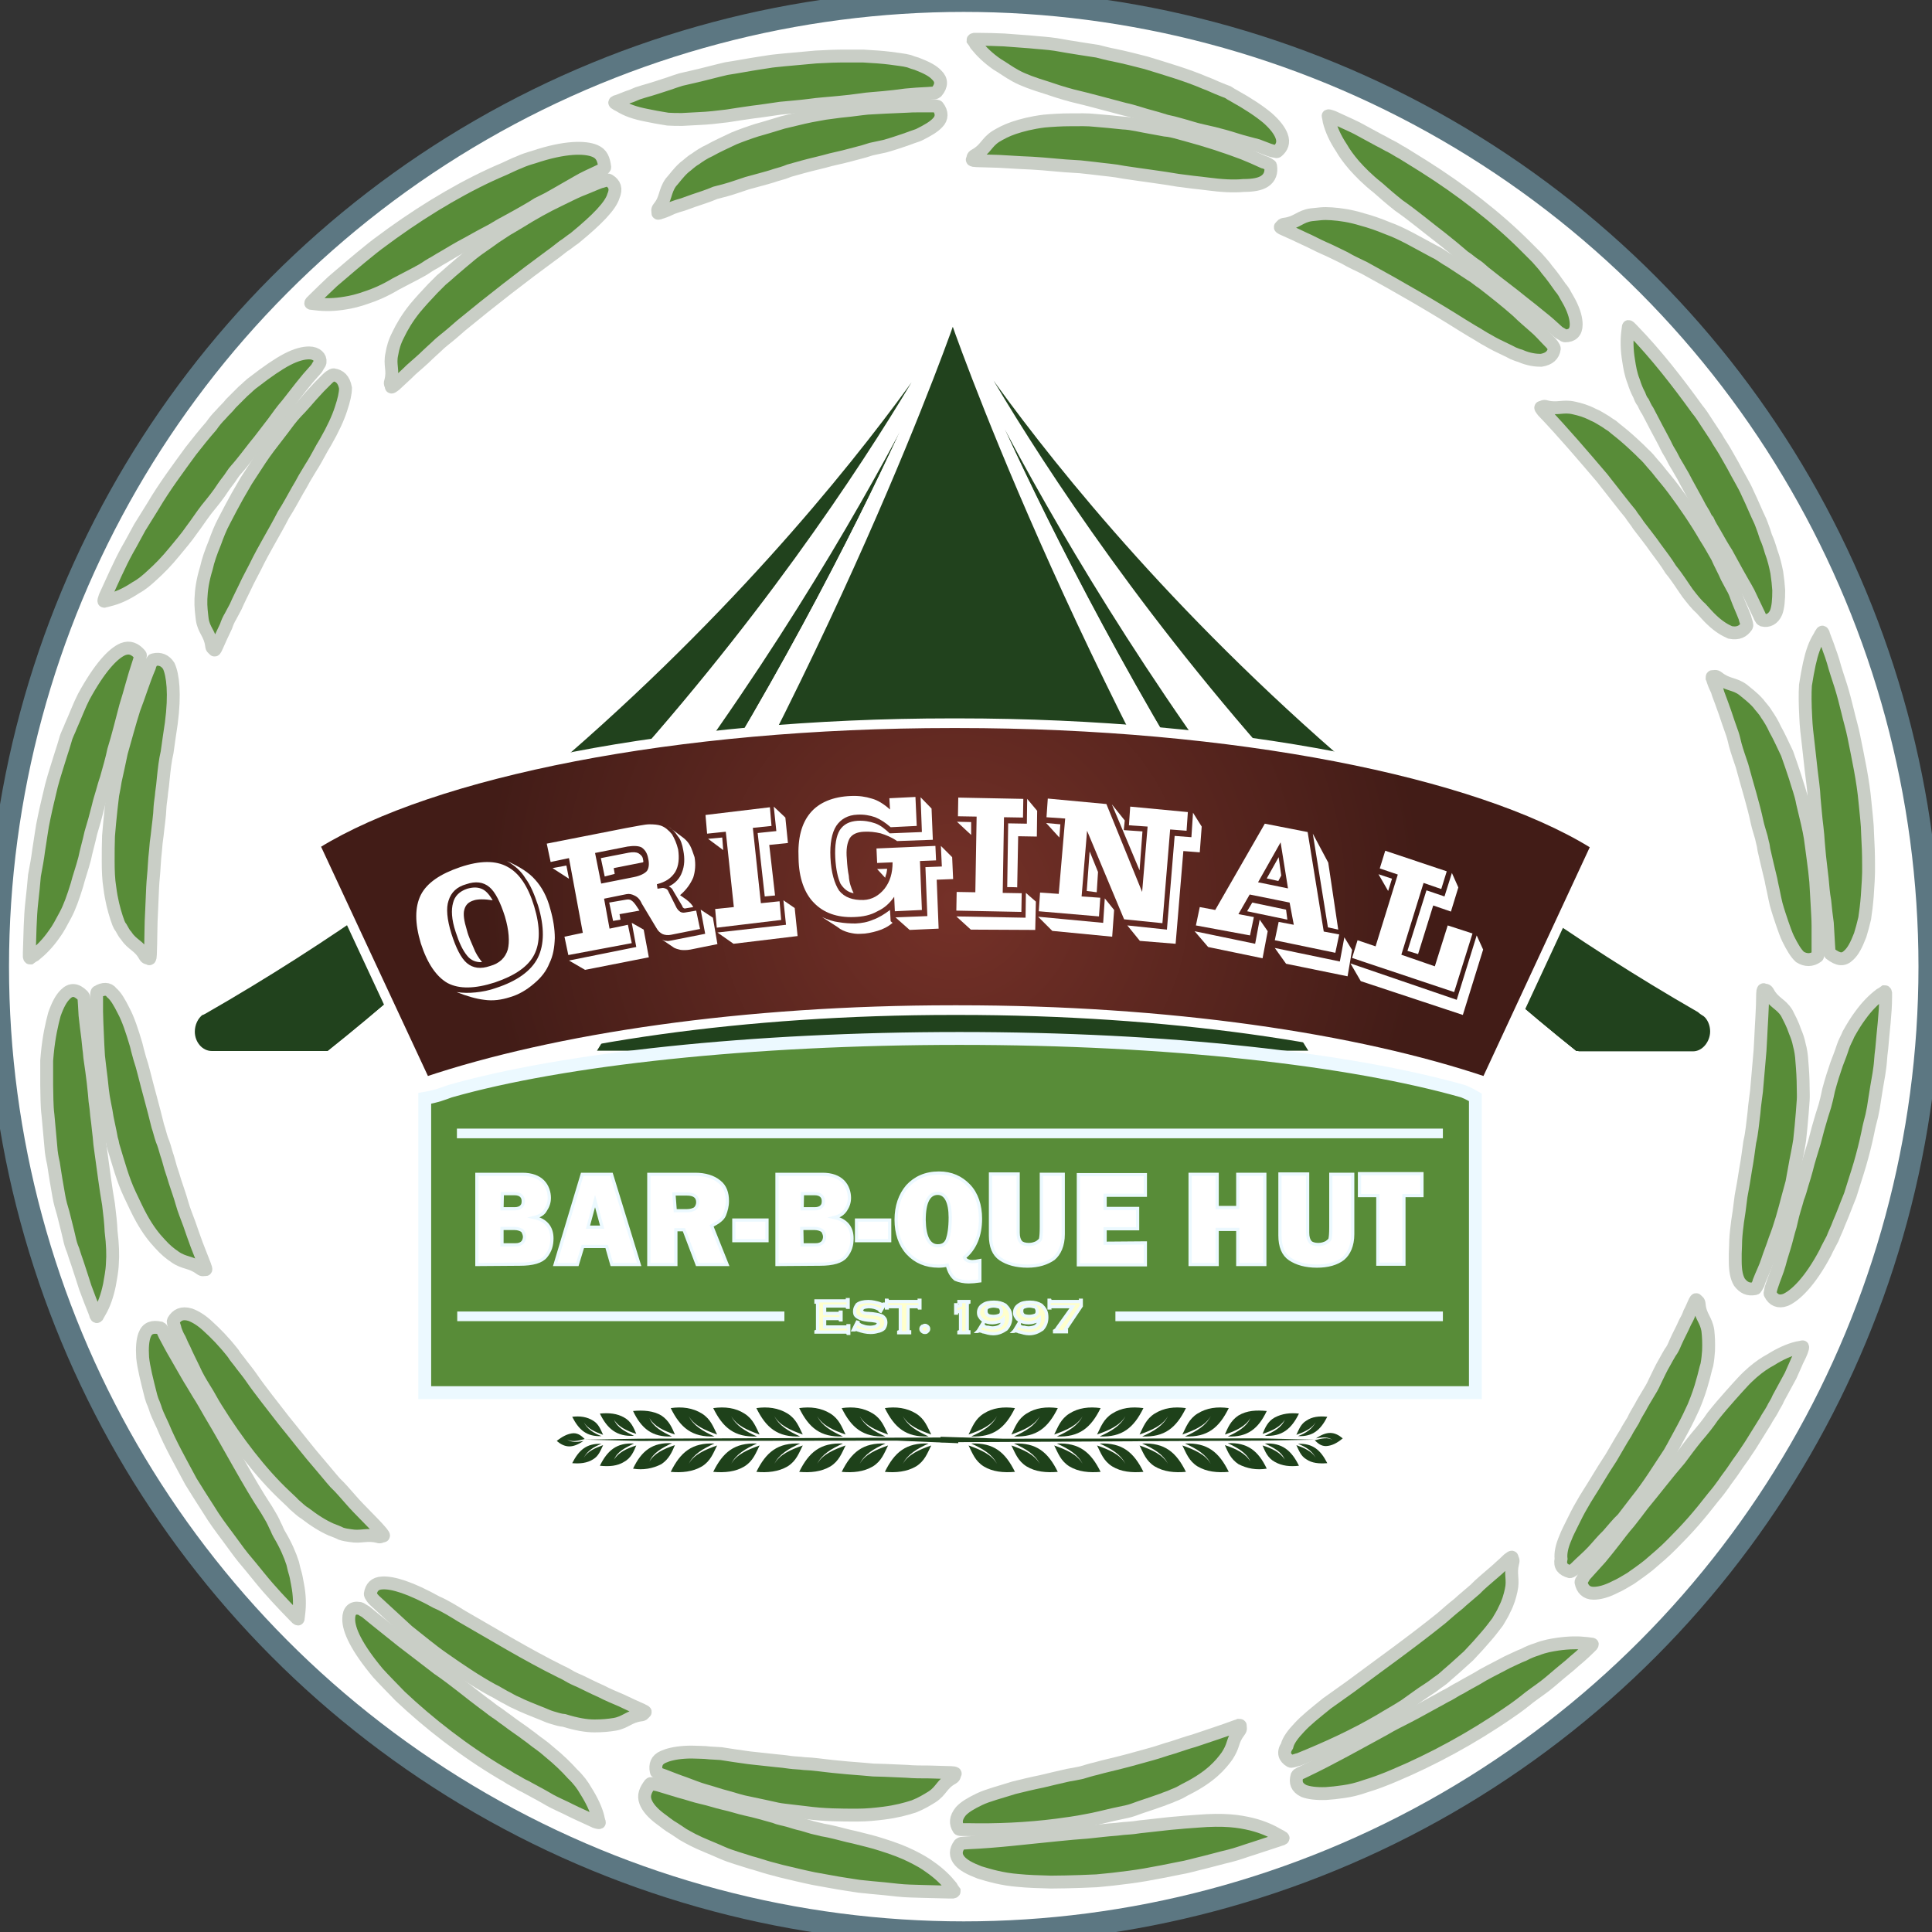 <?xml version="1.0" encoding="utf-8"?>
<!-- Generator: Adobe Illustrator 18.1.1, SVG Export Plug-In . SVG Version: 6.00 Build 0)  -->
<svg version="1.1" id="Layer_1" xmlns="http://www.w3.org/2000/svg" xmlns:xlink="http://www.w3.org/1999/xlink" x="0px" y="0px"
	 viewBox="0 0 600 600" style="enable-background:new 0 0 600 600;" xml:space="preserve">
<rect x="0" y="0" width="600" height="600" fill="#333333" stroke="none"/>
<circle id="circle" style="fill:#FFFFFF;stroke:#5C7782;stroke-width:7;stroke-miterlimit:10;enable-background:new    ;" cx="299.3" cy="300.2" r="300"/>
<g id="ring_x5F_leaf">
	<g>
		<g>
			<path style="fill:#588C38;stroke:#C9CEC6;stroke-width:4;stroke-miterlimit:10;" d="M297.7,567.9c0.1,0.1,0.1,0.2,0.3,0.2
				c0.2,0.1,0.5,0.1,0.9,0.1c0.4,0,0.8,0,1.4,0c9.1,0.2,18.6-0.2,27.9-1.4c3-0.4,6-0.8,9-1.4c3-0.5,5.9-1.3,8.6-1.9
				c1.4-0.3,2.7-0.6,4.2-0.9c1.4-0.3,2.6-0.8,4-1.3c2.5-0.8,5-1.7,7.3-2.5c0.6-0.3,1.4-0.5,2.1-0.8c0.6-0.3,1.4-0.6,1.9-0.8
				c1.3-0.5,2.4-1.3,3.5-1.8c7.2-3.7,10.2-7.2,12.3-10.1c0.9-1.4,1.4-2.5,1.8-3.8c0.4-1.3,0.8-2.3,2-3.9c0.6-0.8,0.2-0.9,0.3-1.6
				c0-0.1,0-0.2-0.4-0.2c-0.2,0.1-0.6,0.2-0.9,0.3c-4.3,1.6-8.7,3-13.1,4.5c-2.2,0.6-4.4,1.4-6.6,2.1c-2.2,0.6-4.3,1.4-6.5,2
				c-3,0.8-6,1.7-8.8,2.4c-3,0.8-5.9,1.4-8.7,2.2c-1.4,0.3-2.9,0.8-4.3,1.2c-1.4,0.3-2.9,0.6-4.2,0.8c-2.7,0.6-5.6,1.3-8.1,1.9
				c-3,0.6-6.3,1.4-8.7,2c-4.4,1.4-8.1,2.3-10.8,3.6c-2.7,1.3-4.5,2.4-5.7,3.7C296.7,564.6,296.7,566.3,297.7,567.9z"/>
			<path style="fill:#588C38;stroke:#C9CEC6;stroke-width:4;stroke-miterlimit:10;" d="M298.1,578c1.2,1.3,3,2.3,6.1,3.5
				c3,0.9,6.9,2.1,12.1,2.5c2.9,0.3,6.5,0.4,10.1,0.5c3,0,6.1-0.1,9.4-0.2c1.7-0.1,3.1-0.1,4.8-0.2c1.7-0.2,3.4-0.3,5-0.5
				c3.4-0.4,6.8-0.8,10.2-1.4c3.5-0.6,6.9-1.3,10.4-2c2.5-0.4,5.1-1.2,7.7-1.8c2.5-0.6,5.2-1.4,7.8-2c2.5-0.6,5.1-1.6,7.7-2.4
				c2.5-0.8,5.1-1.7,7.6-2.5c0.3-0.1,0.8-0.3,1.2-0.4c0.4-0.2,0.3-0.3,0.2-0.4c-0.4-0.3-0.8-0.5-1.4-0.8c-2.2-1.3-4.8-2.5-8.4-3.4
				c-3.8-0.9-8.3-1.6-16.8-0.9c-1.3,0.1-2.5,0.2-4,0.3c-0.6,0.1-1.4,0.1-2.2,0.2c-0.8,0.1-1.6,0.1-2.3,0.2c-2.5,0.3-5.2,0.6-8.1,0.9
				c-1.4,0.1-2.7,0.4-4.2,0.5c-1.4,0.1-2.9,0.2-4.3,0.4c-3,0.2-5.9,0.6-9,0.9c-3,0.2-6.1,0.5-9.1,0.8c-9.4,0.9-18.7,2.1-28,2.5
				c-0.4,0-0.9,0.1-1.4,0.1c-0.4,0-0.8,0.1-0.9,0.2c-0.2,0.1-0.3,0.2-0.3,0.2C296.7,574.6,296.6,576.3,298.1,578z"/>
		</g>
		<g>
			<path style="fill:#588C38;stroke:#C9CEC6;stroke-width:4;stroke-miterlimit:10;" d="M400.7,546.9c0.1,0.1,0.2,0.1,0.4,0.1
				c0.2,0,0.5-0.1,0.9-0.2c0.4-0.1,0.8-0.3,1.4-0.4c8.6-3.5,17-7.3,25.2-12.1c2.6-1.6,5.2-3,7.8-4.7c2.4-1.7,4.8-3.5,7.3-5.1
				c1.3-0.8,2.3-1.7,3.5-2.5c1.2-0.8,2.1-1.8,3.1-2.6c2.1-1.8,4-3.6,5.8-5.2c2.1-2.2,4-4.3,5.6-6.2c1.4-1.6,2.4-3,3.4-4.3
				c0.8-1.4,1.6-2.6,2.1-3.8c1.2-2.3,1.7-4.2,2.1-6c0.8-3.4-0.4-5,0.5-8.6c0.3-0.9-0.1-0.9-0.2-1.6c0-0.1-0.1-0.2-0.4,0
				c-0.2,0.1-0.5,0.4-0.8,0.6c-0.8,0.8-1.7,1.6-2.5,2.3c-0.8,0.8-1.8,1.6-2.6,2.3c-1.8,1.6-3.6,3-5.2,4.7c-1.8,1.6-3.6,3-5.2,4.5
				c-1.8,1.4-3.6,3-5.2,4.4c-9.7,7.8-19.6,14.8-28.3,21.3c-2.5,1.8-5.2,3.7-7.3,5.2c-3.7,3-6.5,5.2-8.6,7.5c-2,2.1-3.4,4-3.8,5.7
				C398.3,544.3,399,545.9,400.7,546.9z"/>
			<path style="fill:#588C38;stroke:#C9CEC6;stroke-width:4;stroke-miterlimit:10;" d="M404.9,556.2c1.6,0.6,3.8,0.9,6.9,0.8
				c1.6-0.1,3.5-0.3,5.5-0.6c2.1-0.3,4.3-0.8,6.8-1.7c2.7-0.8,6.2-2.1,9.4-3.5c11.1-4.7,23.5-11.3,35.2-19.4c2.1-1.4,4.2-3,6.3-4.7
				c2.1-1.6,4.3-3,6.4-4.8c2.1-1.8,4.1-3.5,6.2-5.2c0.9-0.8,2-1.8,3-2.6c0.9-0.8,2-1.8,2.9-2.7c0.3-0.3,0.5-0.5,0.8-0.8
				c0.3-0.4,0.2-0.4,0.1-0.4c-0.5-0.1-1.2-0.1-1.6-0.2c-2.5-0.3-5.5-0.3-9,0.2c-1.9,0.3-4,0.6-6.5,1.6c-1.3,0.4-2.6,0.9-4.1,1.7
				c-1.6,0.6-3.1,1.4-5.1,2.3c-2.2,1.2-4.7,2.4-7.6,4c-2.2,1.4-4.7,2.6-7,4c-1.3,0.6-2.4,1.4-3.7,2.1c-1.3,0.6-2.5,1.4-3.9,2.1
				c-2.6,1.4-5.2,2.9-7.9,4.3c-2.6,1.4-5.5,2.7-8.1,4.3c-8.3,4.5-16.4,9.1-24.8,13.1c-0.4,0.2-0.8,0.4-1.3,0.6
				c-0.3,0.2-0.6,0.4-0.8,0.5c-0.2,0.2-0.2,0.3-0.2,0.3C402.2,553.6,402.7,555.1,404.9,556.2z"/>
		</g>
		<g>
			<path style="fill:#588C38;stroke:#C9CEC6;stroke-width:4;stroke-miterlimit:10;" d="M487.5,488.1c0.1,0,0.2,0,0.4-0.1
				c0.2-0.1,0.5-0.3,0.8-0.5c0.3-0.2,0.6-0.5,0.9-0.8c1.7-1.7,3.4-3.1,5-4.8s3-3.5,4.7-5.1c1.6-1.8,3-3.6,4.7-5.2
				c1.4-1.9,2.9-3.7,4.3-5.6c3.8-4.7,7-10,10.2-14.8c1.4-2.4,2.7-5,4.1-7.5c1.3-2.4,2.4-4.7,3.4-6.9c1.2-2.9,2.1-5.5,2.7-7.8
				c0.6-1.9,0.9-3.7,1.4-5.2c0.3-1.6,0.4-3,0.5-4.2c0.1-2.5,0-4.5-0.2-6.3c-0.5-3.5-2.4-4.5-2.7-8.2c-0.1-1.2-0.5-0.8-0.8-1.4
				c-0.1-0.1-0.2-0.2-0.4,0.2c-0.1,0.2-0.3,0.5-0.4,0.8c-0.4,0.9-0.9,2.1-1.4,3c-0.4,1.2-0.9,2.1-1.4,3c-0.9,2.1-2.1,4.2-3,6.3
				c-0.5,1.2-0.9,2.1-1.6,3c-0.5,0.9-1.2,2-1.7,3c-1.2,2-2.1,4.1-3.1,6.1c-0.6,1.4-1.4,2.7-2.2,4c-0.8,1.4-1.6,2.6-2.3,4
				c-0.8,1.4-1.6,2.6-2.2,4c-0.8,1.4-1.6,2.5-2.3,3.9c-1.6,2.5-3,5.1-4.5,7.6c-1.6,2.4-3,4.7-4.4,7c-1.6,2.7-3.5,5.5-4.7,7.7
				c-1.2,2-2.1,3.9-3,5.7c-0.8,1.7-1.6,3.1-2.1,4.5c-1.2,2.7-1.6,5-1.4,6.6C484.3,486.4,485.4,487.5,487.5,488.1z"/>
			<path style="fill:#588C38;stroke:#C9CEC6;stroke-width:4;stroke-miterlimit:10;" d="M494.9,494.8c1.7,0,3.9-0.5,6.8-2
				c1.4-0.6,3-1.6,4.7-2.6c1.7-1.2,3.6-2.5,5.6-4.1c2.2-1.9,5-4.2,7.5-6.8c2.1-2.1,4.3-4.4,6.4-6.8c2.1-2.4,4.2-5,6.3-7.7
				c1.2-1.4,2.1-2.6,3.1-4c0.9-1.4,2-2.7,3-4.2c0.9-1.4,2-2.9,3-4.3c0.9-1.4,2-2.9,2.9-4.4c1.4-2.2,2.7-4.4,4.1-6.6
				c0.6-1.2,1.4-2.2,2.1-3.5c0.6-1.3,1.4-2.3,1.9-3.6c1.3-2.3,2.5-4.7,3.8-7l0.8-1.8l0.8-1.8c0.5-1.3,1.2-2.4,1.7-3.7
				c0.1-0.3,0.3-0.8,0.4-1.2c0.1-0.5,0-0.5-0.1-0.4c-0.5,0.1-0.9,0.2-1.6,0.3c-2.4,0.6-5.2,1.8-8.2,3.7c-1.7,0.9-3.5,2.1-5.6,3.9
				c-0.9,0.8-2.1,1.9-3.1,3c-1.2,1.3-2.3,2.5-3.8,4.2c-1.7,1.9-3.6,4.1-5.5,6.5c-1.4,2.1-3.1,4.2-5,6.4c-1.8,2.2-3.5,4.5-5.2,6.8
				c-3.9,4.5-7.6,9.4-11.5,14.1c-1.4,1.9-2.9,3.8-4.3,5.6c-1.6,1.8-3,3.7-4.4,5.5c-1.4,1.8-2.9,3.7-4.4,5.5l-4.7,5.2
				c-0.3,0.3-0.6,0.8-0.8,1.2s-0.4,0.6-0.5,0.8c-0.1,0.2-0.1,0.3-0.1,0.4C491.4,493.4,492.6,494.8,494.9,494.8z"/>
		</g>
		<g>
			<path style="fill:#588C38;stroke:#C9CEC6;stroke-width:4;stroke-miterlimit:10;" d="M545,400.2c0.1,0,0.2,0,0.3-0.2
				c0.1-0.2,0.3-0.4,0.5-0.8c0.2-0.3,0.4-0.8,0.5-1.3c0.8-2.1,1.9-4.2,2.6-6.4c0.7-2.2,1.6-4.3,2.3-6.5c1.7-4.3,2.9-8.8,4.1-13.4
				c0.4-1.4,0.8-2.9,1.2-4.4c0.3-1.4,0.5-3,0.8-4.4c0.5-3,1.2-5.9,1.6-8.7c0.3-2.9,0.6-5.7,0.8-8.4c0.1-1.4,0.2-2.6,0.3-4
				c0.1-1.4,0-2.5,0-3.8c0-3-0.2-5.9-0.4-8.2c-0.1-2-0.4-3.8-0.8-5.2c-0.3-1.6-0.8-2.9-1.3-4.1c-0.8-2.4-1.8-4.2-2.6-5.8
				c-1.8-2.9-4-3.1-5.8-6.4c-0.5-0.9-0.8-0.6-1.3-0.8c-0.1-0.1-0.2-0.1-0.3,0.3c0,0.2-0.1,0.6-0.1,0.9c0,4.7-0.4,9.3-0.6,14
				c-0.1,1.3-0.1,2.3-0.2,3.6c-0.1,1.2-0.2,2.3-0.3,3.5c-0.2,2.3-0.4,4.5-0.6,6.9l-0.2,2.3c-0.1,0.8-0.2,1.6-0.3,2.3
				c-0.2,1.6-0.4,3-0.5,4.5c-0.4,3-0.6,6.1-1.3,9c-0.4,3-0.8,5.9-1.3,8.6c-0.4,2.7-0.9,5.6-1.4,8.2c-0.2,1.6-0.4,3-0.6,4.7
				c-0.2,1.6-0.5,3-0.6,4.2c-0.3,2.3-0.5,4.4-0.5,6.3c0,0.9-0.1,1.9-0.1,2.6c0,0.8,0,1.7,0,2.3c0,3,0.4,5.1,1.3,6.6
				C541.5,399.9,542.9,400.6,545,400.2z"/>
			<path style="fill:#588C38;stroke:#C9CEC6;stroke-width:4;stroke-miterlimit:10;" d="M554.5,403.7c3-1.3,7.6-5.6,12.4-14.7
				c0.6-1.4,1.4-2.7,2.2-4.3c0.6-1.6,1.4-3.1,2-4.8c1.2-2.7,2.3-5.8,3.5-8.7c0.9-3,2-6.2,3-9.6c0.9-3.1,1.8-6.6,2.5-10
				c0.3-1.7,0.8-3.5,1.2-5.1l0.5-2.5l0.4-2.6c0.4-2.5,0.8-5.1,1.3-7.8c0.2-1.4,0.4-2.6,0.5-4c0.1-1.4,0.2-2.6,0.4-4
				c0.4-5.2,1.2-10.8,1.2-16c0-0.4,0-0.8,0-1.2c-0.1-0.5-0.2-0.4-0.3-0.4c-0.4,0.3-0.8,0.6-1.4,0.9c-2.1,1.6-4.1,3.6-6.2,6.5
				c-1.2,1.6-2.3,3.4-3.6,5.7c-0.5,1.3-1.3,2.5-1.8,4.1c-0.5,1.6-1.2,3.4-1.9,5.2c-0.8,2.3-1.7,5.1-2.5,8.1
				c-0.3,1.3-0.5,2.5-0.9,3.9c-0.3,1.4-0.8,2.6-1.2,4c-0.8,2.6-1.6,5.5-2.3,8.3c-0.8,2.7-1.8,5.7-2.5,8.6c-0.4,1.4-0.8,2.9-1.3,4.4
				c-0.4,1.4-0.8,2.9-1.4,4.4c-0.6,2.3-1.4,4.5-1.9,6.9l-0.4,1.7l-0.5,1.7l-0.9,3.4c-0.6,2.2-1.4,4.4-2,6.8
				c-0.6,2.2-1.6,4.4-2.3,6.6c-0.1,0.4-0.3,0.8-0.4,1.4c-0.1,0.4-0.2,0.8-0.2,0.9c0,0.2,0,0.3,0.1,0.4
				C550.7,403.7,552.3,404.5,554.5,403.7z"/>
		</g>
		<g>
			<path style="fill:#588C38;stroke:#C9CEC6;stroke-width:4;stroke-miterlimit:10;" d="M564.3,297.1c0.1-0.1,0.2-0.1,0.2-0.3
				c0.1-0.2,0.1-0.5,0.1-0.9c0-0.4,0-0.8,0-1.4c0-2.3,0-4.7,0-6.9c0-2.3-0.2-4.7-0.3-6.9c-0.1-2.3-0.3-4.7-0.4-6.9
				c-0.2-2.3-0.5-4.7-0.8-6.9l-0.6-4.5l-0.3-2.2c-0.1-0.8-0.3-1.4-0.4-2.2c-0.6-3-1.4-5.9-2-8.6c-0.5-2.9-1.6-5.6-2.3-8.1
				c-0.8-2.5-1.7-5-2.5-7.3c-1.3-2.7-2.4-5.2-3.7-7.5c-0.8-1.8-1.8-3.4-2.7-4.7c-0.8-1.4-1.9-2.4-2.6-3.4c-1.7-1.9-3.4-3.1-4.7-4.2
				c-2.7-2-4.8-1.4-7.8-3.8c-0.8-0.6-0.9-0.2-1.6-0.3c-0.1,0-0.2,0-0.2,0.4c0.1,0.2,0.2,0.6,0.3,0.9c0.4,1.2,0.8,2.1,1.3,3.1
				c0.3,1.2,0.8,2.2,1.2,3.4c0.8,2.2,1.6,4.4,2.3,6.6c0.4,1.2,0.8,2.2,1.2,3.4s0.6,2.2,0.9,3.4c0.6,2.2,1.4,4.4,2.1,6.5
				c1.6,6,3.5,11.9,4.7,17.6c0.3,1.4,0.8,2.9,1.2,4.3c0.2,0.6,0.3,1.4,0.5,2.1c0.2,0.6,0.3,1.4,0.4,2.1c0.6,2.7,1.3,5.6,1.9,8.1
				c0.2,0.8,0.4,1.6,0.5,2.3c0.2,0.8,0.3,1.6,0.5,2.3c0.3,1.6,0.6,2.9,0.9,4.2c0.6,2.2,1.3,4.2,1.9,6c0.6,1.8,1.2,3.4,1.8,4.7
				c1.3,2.6,2.4,4.5,3.7,5.7C560.8,298.3,562.6,298.3,564.3,297.1z"/>
			<path style="fill:#588C38;stroke:#C9CEC6;stroke-width:4;stroke-miterlimit:10;" d="M574.2,296.6c1.3-1.2,2.3-3.1,3.5-6.2
				c0.5-1.6,0.9-3.1,1.4-5.2c0.3-2,0.6-4.3,0.8-6.9c0.1-1.4,0.2-3,0.3-4.7c0-0.8,0.1-1.8,0.1-2.6c0-0.8,0-1.8,0-2.6
				c0-3-0.1-6.1-0.3-9.4c0-0.8-0.1-1.7-0.1-2.4c-0.1-0.8-0.1-1.7-0.2-2.4c-0.2-1.7-0.3-3.4-0.5-5c-0.6-6.8-2.1-13.6-3.5-20.6
				c-0.5-2.5-1.3-5.1-1.9-7.7c-0.6-2.5-1.3-5.2-2.1-7.8c-0.8-2.5-1.7-5.1-2.4-7.7c-0.4-1.3-0.8-2.5-1.3-3.8
				c-0.4-1.3-0.9-2.4-1.4-3.8c-0.1-0.3-0.3-0.8-0.4-1.2c-0.2-0.4-0.3-0.3-0.4-0.2c-0.3,0.4-0.5,0.8-0.8,1.4
				c-1.4,2.2-2.3,4.8-3.1,8.4c-0.4,1.9-0.8,4-1.2,6.6c-0.1,1.4-0.1,2.7-0.1,4.4c0,1.7,0.1,3.6,0.2,5.7c0.1,2.5,0.4,5.2,0.8,8.4
				c0.3,2.5,0.6,5.2,0.9,8.1c0.3,2.7,0.8,5.7,0.9,8.6c0.3,3,0.5,5.9,0.9,9c0.2,1.6,0.3,3,0.4,4.5c0.1,1.6,0.3,3,0.4,4.5
				c0.3,2.3,0.5,4.7,0.8,6.9c0.2,2.3,0.4,4.7,0.8,6.9c0.2,2.3,0.5,4.7,0.8,6.9l0.4,6.9c0,0.4,0.1,0.9,0.1,1.4s0.1,0.8,0.2,0.9
				c0.1,0.2,0.2,0.3,0.2,0.3C570.9,298.1,572.5,298.3,574.2,296.6z"/>
		</g>
		<g>
			<path style="fill:#588C38;stroke:#C9CEC6;stroke-width:4;stroke-miterlimit:10;" d="M542.4,194.5c0.1-0.1,0.1-0.2,0.1-0.4
				c0-0.2-0.1-0.5-0.2-0.9s-0.3-0.8-0.4-1.4c-0.8-2.1-1.8-4.2-2.6-6.4c-0.4-1.2-0.8-2.1-1.4-3.1l-1.6-3c-0.9-2.1-2.1-4.2-3-6.3
				c-1.2-2.1-2.3-4.1-3.6-6.1c-3-5.2-6.5-10.3-10-15c-1.7-2.3-3.6-4.4-5.2-6.5c-0.8-0.9-1.8-2-2.6-3c-0.4-0.4-0.8-0.9-1.4-1.4
				c-0.4-0.4-0.8-0.8-1.4-1.4c-2.2-2.1-4.3-4-6.2-5.5c-0.8-0.6-1.6-1.3-2.2-1.8c-0.8-0.5-1.4-0.9-2.1-1.4c-1.4-0.8-2.5-1.6-3.8-2.1
				c-2.3-1.2-4.2-1.7-6-2.1c-3.4-0.8-5.1,0.5-8.6-0.4c-0.9-0.3-0.9,0.1-1.6,0.2c-0.1,0-0.2,0.1,0,0.4c0.1,0.2,0.4,0.5,0.6,0.8
				c6.3,6.6,12.6,14,18.4,20.8c0.9,1.2,1.9,2.4,2.9,3.7c1,1.3,1.9,2.4,2.9,3.7s1.9,2.4,2.9,3.6c0.8,1.3,1.8,2.4,2.6,3.7
				c1.8,2.4,3.7,4.7,5.2,6.9c1.7,2.3,3.4,4.5,4.8,6.8c2,2.4,3.7,5.2,5.2,7.3c1.4,1.8,2.7,3.5,4.1,4.7c1.3,1.4,2.3,2.6,3.5,3.7
				c2.1,2,4,3.1,5.6,3.8C539.8,196.9,541.3,196.1,542.4,194.5z"/>
			<path style="fill:#588C38;stroke:#C9CEC6;stroke-width:4;stroke-miterlimit:10;" d="M551.6,190.2c0.6-1.6,0.8-3.8,0.8-6.9
				c-0.1-1.6-0.3-3.5-0.6-5.5c-0.4-2-0.9-4.2-1.8-6.6c-0.4-1.4-0.9-3-1.6-4.5c-0.3-0.8-0.5-1.7-0.8-2.4c-0.3-0.8-0.6-1.7-0.9-2.4
				c-1.3-2.7-2.5-5.7-3.9-8.6c-0.6-1.4-1.4-2.9-2.2-4.3s-1.6-2.9-2.4-4.4c-0.8-1.4-1.7-3-2.5-4.4c-0.8-1.4-1.9-2.9-2.7-4.4
				c-0.9-1.4-1.9-2.9-2.9-4.4c-0.9-1.4-1.9-3-3-4.3c-6-8.3-12.7-17-20.2-24.7c-0.3-0.3-0.5-0.5-0.8-0.8c-0.4-0.3-0.4-0.2-0.4-0.1
				c-0.1,0.5-0.1,1.2-0.2,1.6c-0.3,2.5-0.3,5.5,0.3,9c0.3,1.9,0.6,4,1.6,6.5c0.4,1.3,0.9,2.6,1.7,4.1c0.3,0.8,0.6,1.6,1.2,2.3
				c0.4,0.8,0.8,1.8,1.4,2.6c1.2,2.2,2.4,4.7,4,7.6c0.3,0.5,0.6,1.2,0.9,1.7c0.3,0.5,0.6,1.2,0.9,1.8c0.6,1.3,1.4,2.3,2,3.6
				c0.6,1.3,1.4,2.4,2.1,3.7c0.8,1.3,1.4,2.4,2.1,3.8c1.4,2.6,2.9,5.2,4.3,7.9l1.2,2c0.3,0.6,0.6,1.4,1.2,2c0.6,1.4,1.4,2.6,2.2,4
				c1.2,2.1,2.3,4.1,3.6,6.1c1.2,2.1,2.2,4.1,3.4,6.2l1.7,3c0.5,0.9,1.2,2,1.7,3l3,6.3c0.2,0.4,0.4,0.8,0.6,1.3
				c0.2,0.3,0.4,0.6,0.5,0.8c0.2,0.2,0.3,0.2,0.4,0.2C549,193,550.7,192.3,551.6,190.2z"/>
		</g>
		<g>
			<path style="fill:#588C38;stroke:#C9CEC6;stroke-width:4;stroke-miterlimit:10;" d="M482.7,108.3c0-0.1,0-0.2-0.1-0.4
				c-0.1-0.2-0.3-0.5-0.5-0.8c-0.2-0.3-0.5-0.6-0.8-0.9c-1.7-1.7-3.1-3.4-4.8-4.8c-1.8-1.6-3.5-3-5.2-4.7c-3.5-3.1-7.2-6-10.8-8.8
				c-1.3-0.8-2.4-1.9-3.7-2.6c-1.3-0.8-2.5-1.7-3.8-2.5s-2.5-1.7-3.8-2.4c-1.3-0.8-2.4-1.7-3.8-2.3c-5.1-2.7-9.9-5.6-14.4-7.2
				c-2.9-1.2-5.5-2.1-7.8-2.7c-3.9-1.2-6.9-1.6-9.6-1.8c-1.3-0.1-2.4-0.1-3.5,0s-2,0.2-2.9,0.3c-3.5,0.5-4.4,2.4-8.1,2.9
				c-1.2,0.1-0.8,0.5-1.4,0.8c-0.1,0.1-0.2,0.2,0.2,0.4c0.2,0.1,0.5,0.3,0.8,0.4c2.1,0.9,4.2,1.9,6.3,2.9c2.1,0.9,4.2,2.1,6.3,3
				c2.1,0.9,4.2,2,6.3,3c2,1.2,4.1,2.1,6.1,3.1c10.8,5.9,21.5,12.1,30.5,17.8c1.4,0.8,2.7,1.7,4,2.4c1.4,0.8,2.5,1.6,3.7,2.2
				c2,1.2,3.9,2.1,5.6,2.9c0.8,0.4,1.7,0.8,2.4,1.2c0.8,0.3,1.4,0.6,2.2,0.8c2.7,1.2,5,1.4,6.5,1.4
				C481.1,111.5,482.4,110.3,482.7,108.3z"/>
			<path style="fill:#588C38;stroke:#C9CEC6;stroke-width:4;stroke-miterlimit:10;" d="M489.5,100.8c0-1.7-0.5-3.9-2-6.8
				c-0.3-0.6-0.8-1.4-1.3-2.3c-0.4-0.8-0.9-1.6-1.6-2.4c-1.2-1.7-2.5-3.6-4.2-5.6c-0.8-1.2-2-2.4-3.1-3.7c-1.3-1.3-2.4-2.4-3.7-3.7
				c-8.6-8.6-19.6-17.2-31.5-24.7c-2.2-1.4-4.4-2.7-6.6-4.1c-1.2-0.6-2.3-1.4-3.5-2c-1.3-0.6-2.3-1.3-3.6-1.9
				c-2.3-1.3-4.7-2.5-7-3.8c-2.4-1.2-4.8-2.2-7.3-3.4c-0.3-0.1-0.8-0.3-1.2-0.4c-0.5-0.1-0.5,0-0.4,0.1c0.1,0.5,0.2,0.9,0.3,1.6
				c0.6,2.4,1.8,5.2,3.8,8.2c0.9,1.6,2.2,3.4,4,5.5c1.8,2,4,4.3,7.3,6.9c1.9,1.7,4.1,3.6,6.5,5.5c4.2,2.9,8.6,6.6,13.3,10.2
				c2.3,1.8,4.7,3.8,6.9,5.7c1.3,0.8,2.4,1.9,3.7,2.7c1.3,0.8,2.3,2,3.6,2.9c3.7,3,7.6,5.8,11.1,8.7c1.8,1.4,3.7,2.9,5.5,4.4
				c1.8,1.4,3.6,3,5.2,4.5c0.3,0.3,0.8,0.6,1.2,0.8c0.3,0.2,0.6,0.4,0.8,0.5c0.2,0.1,0.3,0.1,0.4,0.1
				C488.2,104.3,489.5,103.2,489.5,100.8z"/>
		</g>
		<g>
			<path style="fill:#588C38;stroke:#C9CEC6;stroke-width:4;stroke-miterlimit:10;" d="M394.6,51.6c0-0.1,0-0.2-0.2-0.3
				c-0.2-0.1-0.4-0.3-0.8-0.5c-0.3-0.2-0.8-0.4-1.3-0.5l-3.1-1.4l-3.1-1.3c-2.2-0.8-4.3-1.6-6.5-2.3c-2.2-0.8-4.4-1.4-6.6-2.1
				c-2.2-0.6-4.5-1.3-6.8-1.9c-1.4-0.4-3-0.8-4.4-0.9c-1.4-0.3-3-0.5-4.4-0.8c-3-0.5-5.9-1.3-8.7-1.4c-2.9-0.3-5.7-0.6-8.4-0.8
				c-2.6-0.3-5.2-0.2-7.8-0.2c-3,0-5.9,0.2-8.2,0.4c-4,0.5-7,1.3-9.4,2.1c-2.4,0.8-4.2,1.8-5.7,2.7c-2.9,1.9-3.1,4-6.4,5.8
				c-0.9,0.5-0.5,0.8-0.8,1.3c-0.1,0.1-0.1,0.2,0.3,0.3c0.2,0,0.6,0.1,0.9,0.1c2.3,0.1,4.7,0.1,6.9,0.2c2.3,0.1,4.7,0.3,6.9,0.4
				c2.3,0.1,4.7,0.2,6.9,0.4c2.3,0.2,4.5,0.4,6.9,0.6c1.6,0.1,3,0.2,4.7,0.3c1.6,0.2,3,0.3,4.5,0.5c3,0.4,6.1,0.6,9,1.2
				c5.9,0.9,11.7,1.6,16.9,2.5c1.6,0.2,3,0.4,4.7,0.6c1.6,0.2,3,0.3,4.3,0.5c4.5,0.6,8.3,0.8,11.3,0.5c3,0,5.1-0.4,6.5-1.3
				C394.4,55.2,394.9,53.5,394.6,51.6z"/>
			<path style="fill:#588C38;stroke:#C9CEC6;stroke-width:4;stroke-miterlimit:10;" d="M398,42.2c-0.6-1.6-2-3.5-4.4-5.6
				c-2.4-2-5.8-4.3-10.3-6.8c-0.6-0.3-1.4-0.8-2-1.2c-0.8-0.3-1.6-0.6-2.3-0.9c-1.6-0.6-3.1-1.4-4.8-2c-5.6-2.4-11.8-4.2-18.3-6.2
				c-3.1-0.8-6.6-1.7-10-2.4c-1.7-0.3-3.5-0.8-5.1-1.2c-1.8-0.3-3.5-0.5-5.2-0.8c-2.5-0.4-5.1-0.8-7.8-1.3c-2.6-0.4-5.2-0.5-8-0.8
				c-2.6-0.2-5.2-0.4-8-0.6c-2.6-0.1-5.2-0.2-8-0.2c-0.4,0-0.8,0-1.2,0c-0.5,0.1-0.4,0.2-0.4,0.3c0.3,0.4,0.6,0.8,0.9,1.4
				c1.6,2,3.7,4.1,6.6,6.1c1.6,0.9,3.4,2.3,5.8,3.6c2.4,1.3,5.5,2.4,9.4,3.6c2.3,0.8,5.1,1.7,8.1,2.5c5.1,1.2,10.5,2.7,16.2,4.2
				c2.9,0.6,5.8,1.7,8.6,2.4c1.4,0.4,2.9,0.8,4.4,1.3l2.2,0.5l2.2,0.6c2.3,0.6,4.5,1.4,6.9,1.9c1.2,0.3,2.3,0.5,3.5,0.8
				c1.2,0.3,2.2,0.6,3.4,0.9c2.2,0.6,4.4,1.4,6.8,2l3.4,0.9l3.4,1.3c0.4,0.1,0.8,0.3,1.4,0.4c0.5,0.1,0.8,0.2,0.9,0.2s0.3,0,0.4-0.1
				C398.1,45.8,398.8,44.3,398,42.2z"/>
		</g>
		<g>
			<path style="fill:#588C38;stroke:#C9CEC6;stroke-width:4;stroke-miterlimit:10;" d="M291.3,33.2c-0.1-0.1-0.1-0.2-0.3-0.2
				c-0.2-0.1-0.5-0.1-0.9-0.1s-0.8,0-1.4,0c-1.2,0-2.3,0-3.5,0c-1.2,0-2.3,0-3.5,0.1c-2.3,0.1-4.7,0.2-6.9,0.3l-3.6,0.2l-1.8,0.1
				l-1.8,0.2c-2.3,0.3-4.7,0.6-6.9,0.8l-4.5,0.6c-1.4,0.3-3,0.5-4.4,0.8c-3,0.6-5.9,1.4-8.6,2c-2.7,0.8-5.5,1.7-8.1,2.4
				c-2.5,0.8-5,1.7-7.2,2.6c-2.7,1.3-5.2,2.4-7.5,3.7c-1.8,0.8-3.4,1.9-4.5,2.7c-1.4,0.8-2.4,1.9-3.4,2.6c-1.9,1.7-3,3.4-4.2,4.7
				c-2,2.9-1.4,5-3.7,7.8c-0.6,0.8-0.2,0.9-0.3,1.6c0,0.1,0,0.2,0.4,0.1c0.2-0.1,0.6-0.2,0.9-0.3c1.2-0.4,2.1-0.8,3.1-1.3l1.7-0.6
				l1.7-0.5c2.2-0.8,4.4-1.6,6.6-2.3c1.2-0.4,2.2-0.8,3.4-1.3c1.2-0.3,2.2-0.6,3.4-0.9c2.2-0.6,4.3-1.4,6.5-2.1l2.2-0.6l2.2-0.6
				c1.4-0.4,3-0.8,4.4-1.3c1.4-0.4,2.9-0.8,4.3-1.4c1.4-0.4,2.9-0.8,4.3-1.2c2.9-0.8,5.8-1.4,8.6-2.2c2.7-0.6,5.6-1.3,8.1-2
				c1.6-0.4,3-0.8,4.5-1.3c1.4-0.3,2.9-0.6,4.2-0.9c2.2-0.6,4.2-1.3,6-1.9c0.8-0.3,1.8-0.6,2.5-0.9c0.8-0.3,1.6-0.5,2.2-0.8
				c2.6-1.3,4.5-2.4,5.7-3.7C292.6,36.7,292.6,34.9,291.3,33.2z"/>
			<path style="fill:#588C38;stroke:#C9CEC6;stroke-width:4;stroke-miterlimit:10;" d="M290.9,23.3c-1.2-1.3-3.1-2.3-6.2-3.5
				c-0.8-0.2-1.6-0.5-2.4-0.8c-0.8-0.2-1.8-0.4-2.7-0.5c-2-0.3-4.3-0.6-6.9-0.8c-1.4-0.1-3-0.2-4.7-0.3c-1.7,0-3.6,0-5.2,0
				c-3,0-6.1,0.1-9.4,0.3c-3.1,0.3-6.5,0.6-9.9,0.9c-1.7,0.2-3.5,0.3-5.1,0.6c-1.7,0.3-3.5,0.5-5.1,0.8c-1.7,0.3-3.5,0.6-5.2,0.9
				l-2.5,0.4c-0.8,0.2-1.7,0.4-2.5,0.6c-2.5,0.6-5,1.3-7.7,1.9c-1.4,0.3-2.5,0.6-3.9,0.9c-1.3,0.4-2.5,0.8-3.9,1.3
				c-2.5,0.8-5.1,1.7-7.7,2.4l-1.9,0.6l-1.9,0.8c-1.3,0.4-2.4,0.9-3.7,1.4c-0.3,0.1-0.8,0.3-1.2,0.4c-0.4,0.2-0.3,0.3-0.2,0.4
				c0.4,0.3,0.8,0.5,1.4,0.8c2.2,1.4,4.8,2.3,8.4,3c1.9,0.4,4,0.8,6.6,1.2c1.4,0.1,2.7,0.1,4.4,0.1c1.7-0.1,3.5-0.2,5.6-0.3
				c2.5-0.1,5.2-0.4,8.4-0.8c2.5-0.4,5.2-0.8,8-1.2c2.7-0.3,5.7-0.8,8.6-1.2c3-0.3,5.9-0.5,9-0.9c1.6-0.2,3-0.4,4.5-0.5
				c1.6-0.1,3-0.3,4.5-0.4c2.3-0.2,4.7-0.5,6.9-0.8c1.2-0.2,2.3-0.3,3.5-0.4l3.5-0.3c2.3-0.2,4.7-0.5,6.9-0.8
				c1.2-0.1,2.3-0.2,3.5-0.3l3.6-0.2c0.4,0,0.9-0.1,1.4-0.1s0.8-0.1,0.9-0.2c0.2-0.1,0.3-0.2,0.3-0.2
				C292.5,26.6,292.5,24.8,290.9,23.3z"/>
		</g>
		<g>
			<path style="fill:#588C38;stroke:#C9CEC6;stroke-width:4;stroke-miterlimit:10;" d="M189.1,56c-0.1-0.1-0.2-0.1-0.4-0.1
				s-0.5,0.1-0.9,0.2c-0.4,0.1-0.8,0.3-1.4,0.4c-2.1,0.8-4.3,1.8-6.4,2.6c-2.1,0.9-4.2,2-6.3,3c-4.2,2-8.3,4.3-12.3,6.8
				c-1.4,0.8-2.6,1.6-3.9,2.3c-1.3,0.8-2.5,1.7-3.8,2.5c-2.4,1.8-5,3.4-7.2,5.2c-2.2,1.8-4.4,3.7-6.5,5.5c-0.9,0.8-2,1.8-3,2.6
				c-0.8,0.8-1.8,1.8-2.6,2.6c-2.1,2.2-4,4.3-5.5,6.1c-2.5,3.1-4.1,5.9-5.2,8.2c-1.2,2.3-1.7,4.2-2,6c-0.8,3.5,0.6,5.1-0.4,8.6
				c-0.3,0.9,0.2,0.9,0.2,1.6c0,0.1,0.1,0.2,0.4,0c0.2-0.1,0.5-0.4,0.8-0.6c1.7-1.6,3.4-3.1,5-4.7c1.8-1.6,3.5-3,5.2-4.7
				c0.8-0.8,1.8-1.6,2.5-2.3c0.8-0.8,1.7-1.6,2.6-2.3c1.8-1.4,3.6-3,5.2-4.4c9.6-7.9,19.3-15.4,27.9-21.7c1.3-0.9,2.5-1.9,3.8-2.9
				c1.3-0.8,2.4-1.8,3.5-2.5c7.2-5.9,11.2-10.1,12.1-13.1C191.5,58.6,190.9,57.1,189.1,56z"/>
			<path style="fill:#588C38;stroke:#C9CEC6;stroke-width:4;stroke-miterlimit:10;" d="M184.8,46.9c-3-1.3-9.3-1.4-19.1,1.9
				c-1.4,0.4-3,0.9-4.5,1.6c-1.6,0.6-3.1,1.4-4.7,2.1c-11.2,4.7-23.3,11.8-34.6,19.9c-2.1,1.6-4.2,3-6.3,4.7l-1.6,1.3l-1.6,1.3
				c-0.9,0.8-2.1,1.7-3,2.5c-2.1,1.8-4.1,3.5-6.1,5.2c-2,1.9-3.9,3.7-5.8,5.6c-0.3,0.3-0.5,0.5-0.8,0.8c-0.3,0.4-0.2,0.4-0.1,0.4
				c0.5,0.1,1.2,0.1,1.7,0.2c2.5,0.3,5.5,0.3,9-0.3c1.9-0.3,4-0.8,6.5-1.7c2.5-0.8,5.6-2.1,9.1-4.2c2.2-1.2,4.7-2.4,7.6-4
				c1.2-0.6,2.2-1.4,3.4-2.1c1.2-0.6,2.3-1.4,3.6-2.1c2.4-1.4,4.8-2.9,7.5-4.3c2.5-1.4,5.2-2.9,7.9-4.3c1.4-0.8,2.6-1.6,4-2.3
				c1.4-0.8,2.6-1.4,4-2.2c2.1-1.2,4.1-2.3,6.1-3.6l1.6-0.8l1.6-0.8l3-1.7c2-1.2,4.1-2.3,6.1-3.5s4.1-2.1,6.2-3.1
				c0.4-0.2,0.8-0.4,1.3-0.6c0.3-0.2,0.6-0.4,0.8-0.5c0.2-0.2,0.2-0.3,0.2-0.4C187.5,49.5,186.9,47.8,184.8,46.9z"/>
		</g>
		<g>
			<path style="fill:#588C38;stroke:#C9CEC6;stroke-width:4;stroke-miterlimit:10;" d="M103.6,116.4c-0.1,0-0.2,0-0.4,0.1
				c-0.2,0.1-0.5,0.3-0.8,0.5c-0.3,0.2-0.6,0.5-0.9,0.8l-2.4,2.4l-2.3,2.5c-1.6,1.8-3,3.5-4.7,5.2c-1.6,1.7-3,3.6-4.4,5.5
				c-1.4,1.9-2.9,3.7-4.3,5.6c-1.8,2.4-3.5,5-5.1,7.5c-0.8,1.3-1.7,2.5-2.4,3.8c-0.8,1.3-1.4,2.5-2.2,3.8c-1.4,2.5-2.7,5-4,7.5
				c-1.3,2.4-2.2,4.8-3,7c-1.2,2.9-2.1,5.5-2.6,7.8c-1.2,3.9-1.6,6.9-1.7,9.6c-0.1,2.5,0.2,4.5,0.4,6.3c0.5,3.5,2.4,4.4,2.9,8.1
				c0.1,1.2,0.5,0.8,0.8,1.4c0.1,0.1,0.2,0.2,0.4-0.2c0.1-0.2,0.3-0.5,0.4-0.8c0.9-2.1,1.9-4.2,2.9-6.3c0.4-1.2,0.8-2.1,1.4-3.1
				l1.6-3c0.9-2.1,2-4.2,3-6.3c1-2.2,2.1-4.1,3.1-6.1c2.7-5.6,6-10.8,8.7-16.1c1.6-2.5,3-5.1,4.4-7.6c0.8-1.3,1.4-2.4,2.1-3.7
				c0.8-1.3,1.4-2.3,2.1-3.5c1.7-2.6,3.1-5.6,4.5-7.8c2.3-4,3.9-7.5,4.8-10.3c0.9-2.7,1.4-4.8,1.4-6.5
				C106.8,117.8,105.5,116.7,103.6,116.4z"/>
			<path style="fill:#588C38;stroke:#C9CEC6;stroke-width:4;stroke-miterlimit:10;" d="M96,109.6c-1.7,0-3.9,0.5-6.8,2
				c-2.7,1.4-6.2,3.8-10.2,6.9c-1.2,0.8-2.3,2-3.6,3.1c-1.3,1.3-2.4,2.4-3.7,3.7c-0.9,1.2-2.1,2.2-3.1,3.4c-1.2,1.2-2.1,2.3-3,3.6
				c-2.1,2.4-4.2,5-6.3,7.7c-4,5.5-8.2,11.1-11.8,17.2c-1.4,2.2-2.7,4.4-4.1,6.6c-1.3,2.3-2.5,4.7-3.8,6.9
				c-2.6,4.7-4.7,9.7-6.9,14.4c-0.1,0.3-0.3,0.8-0.4,1.2c-0.1,0.4,0,0.5,0.1,0.4c0.5-0.1,0.9-0.2,1.6-0.4c2.5-0.6,5.2-1.8,8.2-3.8
				c1.7-0.9,3.4-2.3,5.2-4c2-1.8,4.3-4.1,6.9-7.3c1.6-2,3.5-4.1,5.2-6.6c1.6-2.1,3-4.3,4.7-6.5c1.8-2.2,3.6-4.4,5.2-6.9
				c0.8-1.2,1.8-2.3,2.6-3.6c0.8-1.3,1.9-2.3,2.9-3.6c1.9-2.3,3.7-4.8,5.7-7.2c1.4-1.9,2.9-3.7,4.3-5.6c1.4-1.9,2.7-3.8,4.3-5.6
				c1.4-1.8,2.9-3.7,4.3-5.5l2.2-2.7l2.3-2.6c0.3-0.3,0.6-0.8,0.8-1.2c0.2-0.3,0.4-0.6,0.5-0.8c0.1-0.2,0.1-0.3,0.1-0.4
				C99.6,111,98.3,109.6,96,109.6z"/>
		</g>
		<g>
			<path style="fill:#588C38;stroke:#C9CEC6;stroke-width:4;stroke-miterlimit:10;" d="M47.7,204.9c-0.1,0-0.2,0-0.3,0.2
				c-0.1,0.2-0.3,0.5-0.5,0.8c-0.2,0.3-0.4,0.8-0.5,1.3c-1.8,4.2-3.1,8.6-4.8,13c-1.4,4.4-2.6,9-3.9,13.5c-0.6,3-1.3,6-1.9,8.8
				c-0.2,1.4-0.5,2.9-0.8,4.4c-0.2,1.4-0.3,2.9-0.5,4.3c-0.3,2.9-0.6,5.7-0.8,8.4c-0.1,2.6-0.1,5.2-0.1,7.8c0,3,0.1,5.8,0.5,8.2
				c0.5,4,1.3,6.9,2.1,9.4c0.2,0.5,0.4,1.2,0.6,1.7c0.2,0.5,0.4,0.9,0.8,1.4c0.5,0.8,0.9,1.8,1.6,2.5c1.9,2.9,4,3,5.8,6.3
				c0.5,0.8,0.8,0.5,1.3,0.8c0.1,0.1,0.2,0.1,0.3-0.3c0-0.2,0.1-0.6,0.1-0.9c0.2-4.5,0.1-9.3,0.4-14c0.1-2.3,0.2-4.7,0.3-6.9
				c0.1-2.3,0.4-4.5,0.5-6.8c0.1-1.6,0.2-3,0.4-4.7l0.2-2.3l0.3-2.3c0.3-3,0.8-6,0.9-9c0.1-1.4,0.4-2.9,0.5-4.4
				c0.2-1.4,0.4-2.9,0.5-4.3c0.3-2.9,0.6-5.7,1.2-8.2c0.4-3,0.9-6.3,1.3-9c1.2-9.1,0.5-15-0.8-17.8
				C51.3,205.1,49.7,204.4,47.7,204.9z"/>
			<path style="fill:#588C38;stroke:#C9CEC6;stroke-width:4;stroke-miterlimit:10;" d="M38.2,201.6c-3.1,1.3-7.3,5.8-12.2,14.8
				c-1.3,2.5-2.6,6-4,9.1c-0.5,1.4-1.3,2.7-1.7,4.3c-0.4,1.4-0.9,3-1.4,4.5c-0.9,3-2,6.2-2.9,9.6c-0.8,3.4-1.6,6.6-2.3,10
				c-0.2,0.8-0.3,1.7-0.5,2.5l-0.4,2.5c-0.3,1.8-0.5,3.5-0.8,5.2c-0.3,2.5-0.8,5.1-1.3,7.8c-0.2,2.6-0.5,5.2-0.8,8
				c-0.6,5.2-0.6,10.8-0.8,16c0,0.4,0,0.8,0,1.2c0.1,0.5,0.2,0.4,0.3,0.4c0.4-0.3,0.8-0.6,1.4-0.9c2-1.6,4.1-3.7,6.1-6.6
				c1.2-1.6,2.1-3.4,3.4-5.8c1.3-2.4,2.4-5.5,3.6-9.4c0.6-2.4,1.6-5.1,2.4-8.2c0.5-2.5,1.3-5.1,1.9-7.9c0.8-2.6,1.6-5.5,2.3-8.3
				c0.3-1.4,0.8-2.9,1.2-4.3c0.4-1.4,0.8-2.9,1.3-4.3c0.8-2.9,1.7-5.9,2.3-8.8c1.4-4.5,2.5-9.1,3.7-13.6c1.4-4.4,2.5-9,4-13.4
				c0.1-0.4,0.3-0.8,0.4-1.4c0.1-0.4,0.2-0.8,0.2-0.9c0-0.2,0-0.3-0.1-0.4C41.9,201.5,40.3,200.8,38.2,201.6z"/>
		</g>
		<g>
			<path style="fill:#588C38;stroke:#C9CEC6;stroke-width:4;stroke-miterlimit:10;" d="M30.3,308c-0.1,0.1-0.2,0.1-0.2,0.3
				c-0.1,0.2-0.1,0.5-0.1,0.9c0,0.4,0,0.8,0,1.4c0,1.2,0,2.3,0,3.5l0.1,3.5c0.1,2.3,0.2,4.7,0.3,6.9c0.1,1.2,0.1,2.3,0.2,3.5
				l0.4,3.5c0.3,2.3,0.6,4.7,0.8,6.9l0.3,2.2l0.4,2.2c0.3,1.4,0.6,3,0.8,4.4c0.3,1.4,0.6,2.9,0.9,4.3c0.1,0.6,0.3,1.4,0.4,2.1
				c0.2,0.6,0.4,1.4,0.5,2.1c1.7,5.6,3.1,10.8,5.2,15.2c1.3,2.7,2.4,5.2,3.7,7.5c2,3.6,3.9,6,5.7,7.9c1.7,1.9,3.1,3,4.7,4.1
				c2.9,2,4.8,1.4,7.8,3.6c0.8,0.6,0.9,0.2,1.6,0.3c0.1,0,0.2,0,0.1-0.4c-0.1-0.2-0.2-0.6-0.3-0.9c-0.8-2.1-1.7-4.3-2.5-6.4
				c-0.8-2.2-1.6-4.4-2.3-6.5c-0.8-2.2-1.7-4.3-2.3-6.5s-1.4-4.3-2.1-6.5c-0.4-1.4-0.9-2.9-1.4-4.4c-0.4-1.4-0.8-3-1.3-4.4
				c-0.4-1.4-0.8-2.9-1.4-4.3c-0.5-1.4-0.8-2.9-1.3-4.3c-1.4-5.8-3-11.3-4.3-16.5c-0.4-1.6-0.8-3-1.3-4.5c-0.2-0.8-0.4-1.4-0.6-2.2
				c-0.2-0.6-0.3-1.4-0.5-2c-1.3-4.4-2.5-8-3.9-10.6c-1.3-2.6-2.4-4.5-3.7-5.6C33.7,306.9,32,307,30.3,308z"/>
			<path style="fill:#588C38;stroke:#C9CEC6;stroke-width:4;stroke-miterlimit:10;" d="M20.3,308.8c-1.3,1.3-2.3,3.1-3.4,6.2
				c-0.8,3-1.7,6.9-2.2,12.1c-0.1,0.8-0.1,1.4-0.2,2.3c0,0.8,0,1.7,0,2.4c0,1.7,0,3.6,0,5.2c0.1,3,0,6.2,0.4,9.3
				c0.3,3.1,0.6,6.5,0.9,9.9c0.1,1.7,0.4,3.4,0.8,5.1c0.3,1.7,0.5,3.5,0.8,5.1s0.6,3.5,0.9,5.2c0.3,1.7,0.8,3.5,1.3,5.1
				c0.6,2.5,1.3,5,1.9,7.7c0.3,1.4,0.6,2.5,1.2,3.9c0.4,1.3,0.8,2.5,1.3,3.9c0.8,2.5,1.7,5.1,2.5,7.7c0.9,2.5,1.9,5,2.9,7.5
				c0.1,0.3,0.3,0.8,0.4,1.2c0.2,0.4,0.3,0.3,0.4,0.2c0.2-0.4,0.5-0.8,0.8-1.4c1.3-2.2,2.3-5,3-8.4c0.3-1.9,0.8-4,0.9-6.6
				c0.2-2.6,0.1-5.9-0.4-10c-0.1-2.5-0.4-5.2-0.8-8.4c-0.9-5.1-1.6-10.8-2.4-16.5c-0.1-0.8-0.2-1.4-0.3-2.2s-0.1-1.4-0.2-2.2
				c-0.2-1.4-0.3-3-0.5-4.5c-0.2-1.6-0.4-3-0.5-4.5c-0.1-0.8-0.2-1.6-0.3-2.2l-0.2-2.3c-0.2-2.3-0.5-4.7-0.8-6.9
				c-0.2-1.2-0.3-2.3-0.5-3.5c-0.2-1.2-0.2-2.3-0.4-3.5c-0.2-2.3-0.5-4.7-0.8-6.9l-0.4-3.5c-0.1-1.2-0.1-2.3-0.2-3.5
				c0-0.4-0.1-0.9-0.1-1.4c0-0.4-0.1-0.8-0.2-0.9c-0.1-0.2-0.2-0.3-0.2-0.3C23.7,307.2,22,307.1,20.3,308.8z"/>
		</g>
		<g>
			<path style="fill:#588C38;stroke:#C9CEC6;stroke-width:4;stroke-miterlimit:10;" d="M53.9,410.1c-0.1,0.1-0.1,0.2-0.1,0.4
				c0,0.2,0.1,0.5,0.2,0.9c0.1,0.4,0.3,0.8,0.4,1.4c0.4,1.2,0.8,2.1,1.4,3.1c0.4,0.9,0.9,2.1,1.4,3c0.9,2.1,2,4.2,3,6.3
				c0.9,2.1,2.1,4.1,3.4,6.2c1.3,2,2.3,4.1,3.6,6.1c6.4,10.3,13.9,20,21.1,26.8c1.2,1.2,2.2,2,3.1,3c0.5,0.4,0.9,0.8,1.6,1.4
				c0.5,0.4,0.9,0.8,1.6,1.2c3.1,2.4,5.9,4.1,8.2,5.1c1.2,0.5,2.2,0.8,3.1,1.3c0.9,0.3,2,0.5,2.9,0.6c3.4,0.6,5.1-0.6,8.6,0.3
				c0.9,0.3,0.9-0.2,1.6-0.2c0.1,0,0.2-0.1,0-0.4c-0.1-0.2-0.4-0.5-0.6-0.8c-3-3.5-6.5-6.6-9.6-10.2c-1.6-1.8-3-3.5-4.7-5.1
				c-1.6-1.8-3-3.6-4.4-5.2c-4.1-4.7-7.8-9.6-11.5-14.1c-3.6-4.7-7.2-9.1-10.3-13.6c-0.9-1.3-1.9-2.5-2.9-3.8
				c-0.9-1.3-1.9-2.3-2.6-3.5c-2.9-3.7-5.5-6.3-7.7-8.3c-2.1-2-4-3.1-5.6-3.7C56.5,407.5,54.9,408.4,53.9,410.1z"/>
			<path style="fill:#588C38;stroke:#C9CEC6;stroke-width:4;stroke-miterlimit:10;" d="M44.9,414.6c-0.6,1.6-0.8,3.9-0.6,7
				c0.3,3,1.3,7,2.6,12.1c0.2,0.6,0.4,1.4,0.8,2.2c0.3,0.8,0.6,1.6,0.8,2.3c0.6,1.6,1.4,3.1,2.1,4.7c2.3,5.6,5.5,11.2,8.7,17.2
				c1.8,2.9,3.6,5.8,5.5,8.7c1.8,3,3.9,5.8,6,8.6c1.6,2.1,3,4.2,4.7,6.3c1.7,2,3.4,4.1,5.1,6.2c3.4,4.2,7,8,10.8,11.9
				c0.3,0.3,0.5,0.5,0.8,0.8c0.4,0.3,0.4,0.2,0.4,0.1c0.1-0.5,0.1-1.2,0.2-1.7c0.3-2.5,0.3-5.5-0.4-9c-0.2-0.8-0.3-1.9-0.6-3
				c-0.3-0.9-0.6-2.2-0.9-3.5c-0.8-2.5-2.1-5.6-4.2-9.1c-0.3-0.5-0.6-1.2-0.8-1.7c-0.3-0.5-0.6-1.3-0.9-1.9
				c-0.6-1.3-1.4-2.5-2.2-3.9c-5.7-8.6-11.3-19.5-17.6-30c-1.2-2.1-2.3-4.1-3.6-6.1l-1.8-3c-0.6-0.9-1.2-2-1.8-3
				c-1.2-2-2.3-4.1-3.5-6.1c-0.5-0.9-1.2-2-1.7-3l-1.6-3c-0.2-0.4-0.4-0.8-0.6-1.3c-0.2-0.3-0.4-0.6-0.5-0.8
				c-0.2-0.2-0.3-0.2-0.4-0.2C47.4,411.9,45.7,412.4,44.9,414.6z"/>
		</g>
		<g>
			<path style="fill:#588C38;stroke:#C9CEC6;stroke-width:4;stroke-miterlimit:10;" d="M115,495c0,0.1,0,0.2,0.1,0.4
				c0.1,0.2,0.3,0.5,0.5,0.8c0.2,0.3,0.5,0.6,0.8,0.9c3.4,3.1,6.8,6.3,10.2,9.4c3.7,2.9,7.2,5.9,11.1,8.6c5,3.5,10,6.9,15.1,9.7
				c1.3,0.6,2.5,1.4,3.8,2.1c1.3,0.6,2.4,1.4,3.7,1.9c2.4,1.2,4.8,2.1,7,3c1.4,0.5,2.7,1.2,4.1,1.6s2.5,0.8,3.8,0.9
				c3.9,1.2,6.9,1.7,9.4,1.7c2.5,0,4.5-0.2,6.3-0.5c3.4-0.6,4.4-2.4,8-2.9c1.2-0.1,0.8-0.5,1.4-0.8c0.1-0.1,0.2-0.2-0.2-0.4
				c-0.2-0.1-0.5-0.2-0.8-0.4c-2.1-0.9-4.2-1.9-6.3-2.9c-2.1-0.9-4.3-1.8-6.4-2.9c-2.1-0.9-4.2-2-6.3-3c-0.9-0.4-2.1-0.9-3-1.4
				c-0.9-0.5-2-1.2-3-1.6c-11.1-5.5-21.5-11.9-30.8-17.2c-2.6-1.6-5.5-3.4-7.9-4.4c-8.1-4.5-13.6-6.2-16.9-6
				C116.4,491.7,115.3,493,115,495z"/>
			<path style="fill:#588C38;stroke:#C9CEC6;stroke-width:4;stroke-miterlimit:10;" d="M108.3,502.7c-0.1,3.5,2.5,9,9.1,16.9
				c1.9,2.1,4.5,4.7,6.9,7.2c8.7,8.2,19.7,16.9,31.9,24.1c1.2,0.6,2.2,1.4,3.4,2c1.2,0.6,2.3,1.4,3.5,1.9c2.3,1.3,4.7,2.5,6.9,3.8
				c2.3,1.4,4.7,2.3,7.2,3.6c2.4,1.2,4.8,2.2,7.3,3.4c0.3,0.2,0.8,0.3,1.2,0.4c0.5,0.1,0.5,0,0.4-0.1c-0.1-0.5-0.3-0.9-0.4-1.6
				c-0.6-2.4-1.9-5.2-3.8-8.2c-0.9-1.6-2.2-3.4-4.1-5.2c-1.8-2-4.1-4.3-7.3-6.9c-0.9-0.8-2-1.7-3-2.4c-1.2-0.8-2.3-1.8-3.6-2.7
				c-2.1-1.6-4.3-3-6.5-4.7c-1.2-0.8-2.2-1.7-3.5-2.5c-1.2-0.8-2.3-1.8-3.5-2.6c-4.7-3.5-9.4-7.5-14.4-10.9
				c-3.8-2.9-7.5-5.8-11.2-8.6c-3.7-3-7.3-5.8-10.8-8.7c-0.3-0.3-0.8-0.6-1.2-0.8c-0.3-0.2-0.6-0.4-0.8-0.5
				c-0.2-0.1-0.3-0.1-0.4-0.1C109.5,499.1,108.3,500.3,108.3,502.7z"/>
		</g>
		<g>
			<path style="fill:#588C38;stroke:#C9CEC6;stroke-width:4;stroke-miterlimit:10;" d="M203.8,550.1c0,0.1,0,0.2,0.2,0.3
				s0.5,0.3,0.8,0.5s0.8,0.3,1.3,0.5c2.1,0.8,4.3,1.7,6.4,2.4c2.2,0.8,4.3,1.7,6.5,2.3c2.2,0.6,4.4,1.4,6.8,2
				c2.2,0.6,4.5,1.4,6.8,1.8c3,0.6,6,1.3,8.8,1.9c1.4,0.3,3,0.4,4.4,0.6c1.4,0.2,2.9,0.3,4.3,0.5c5.8,0.8,11.2,0.8,16.1,0.8
				c3,0,5.8-0.3,8.2-0.6c4-0.5,6.9-1.3,9.4-2.1c2.3-0.9,4.1-2,5.7-3c2.9-1.9,3-4,6.3-5.8c0.8-0.5,0.5-0.8,0.8-1.3
				c0.1-0.1,0.1-0.2-0.3-0.3c-0.2,0-0.6-0.1-0.9-0.1c-2.3-0.1-4.7-0.1-6.9-0.2c-2.3,0-4.7,0-6.9-0.2c-2.3-0.1-4.7-0.2-6.9-0.3
				c-1.2,0-2.3-0.1-3.5-0.1c-1.2-0.1-2.2-0.2-3.4-0.3c-3-0.2-6.1-0.5-9.1-0.8c-3-0.3-6-0.8-9-0.9c-1.4-0.2-3-0.2-4.4-0.4
				s-2.9-0.4-4.3-0.5c-2.9-0.3-5.7-0.6-8.3-0.9c-3-0.4-6.3-0.9-8.8-1.3c-1.2-0.1-2.2-0.1-3.4-0.2c-0.9-0.1-2-0.2-3-0.2
				c-1.9-0.1-3.6-0.1-5,0c-3,0.2-5.2,0.8-6.5,1.4C203.9,546.5,203.4,548.1,203.8,550.1z"/>
			<path style="fill:#588C38;stroke:#C9CEC6;stroke-width:4;stroke-miterlimit:10;" d="M200.5,559.6c0.6,1.6,2.1,3.4,4.5,5.2
				c1.3,0.9,2.6,2.1,4.4,3.1c0.8,0.5,1.8,1.2,2.7,1.8c0.9,0.5,2.1,1.2,3.1,1.7c2.5,1.3,6,2.6,9.1,4c2.7,1.2,5.8,2,8.8,3
				c1.6,0.4,3,0.9,4.7,1.4c1.6,0.5,3.1,0.8,4.8,1.3c3.4,0.8,6.6,1.6,10,2.3c3.5,0.6,6.9,1.3,10.3,1.8c1.3,0.2,2.5,0.4,3.9,0.6
				c1.4,0.1,2.5,0.3,3.9,0.4c2.6,0.2,5.2,0.5,8,0.8c2.6,0.3,5.2,0.3,8,0.4c2.6,0.1,5.2,0.1,8,0.2c0.4,0,0.8,0,1.2,0
				c0.5-0.1,0.4-0.2,0.4-0.3c-0.3-0.4-0.6-0.8-0.9-1.4c-1.6-2-3.7-4.1-6.6-6.1c-1.6-1.2-3.4-2.2-5.8-3.4c-2.4-1.2-5.5-2.4-9.4-3.6
				c-2.4-0.8-5.1-1.4-8.2-2.2c-2.5-0.5-5.1-1.3-7.9-1.9c-0.6-0.1-1.4-0.3-2.1-0.4c-0.6-0.2-1.4-0.3-2.1-0.5
				c-1.4-0.3-2.7-0.8-4.2-1.2c-1.5-0.3-2.9-0.8-4.3-1.2s-2.9-0.6-4.3-1.2c-2.9-0.8-5.9-1.7-8.8-2.3c-2.3-0.5-4.5-1.3-6.9-1.8
				c-2.2-0.5-4.5-1.3-6.8-1.8c-2.3-0.5-4.4-1.3-6.8-1.9l-6.6-2c-0.4-0.1-0.8-0.2-1.4-0.3c-0.4-0.1-0.8-0.2-0.9-0.2
				c-0.2,0-0.3,0-0.4,0.1C200.5,555.9,199.7,557.5,200.5,559.6z"/>
		</g>
	</g>
</g>
<g id="tent">
	<path style="fill:#21421D;stroke:#FFFFFF;stroke-width:2;stroke-miterlimit:10;" d="M295.9,98.1c0,0-76.7,126.5-232.7,215.9
		c-0.3,0.2-0.4,0.2-0.8,0.3c-1.8,1.3-2.9,3.7-2.9,6.1c0,3.7,2.7,7,6.3,7h36.4C231.9,223.9,295.9,98.1,295.9,98.1z"/>
	<path style="fill:#21421D;stroke:#FFFFFF;stroke-width:2;stroke-miterlimit:10;" d="M489.2,327.5h36.3h0.3c3.5,0,6.3-3.5,6.3-7.2
		c0-2.1-0.9-4.3-2.4-5.5c-0.5-0.3-1.3-0.8-1.8-1.3C372.3,224.1,296.1,98,296.1,98S359.6,223.9,489.2,327.5z"/>
	<path style="fill:#FFFFFF;stroke:#FFFFFF;stroke-width:2;stroke-miterlimit:10;" d="M295.9,98.5c0,0-63.8,125.3-193.6,228.8h37.3
		C244.3,216.8,295.9,98.5,295.9,98.5z"/>
	<path style="fill:#FFFFFF;stroke:#FFFFFF;stroke-width:2;stroke-miterlimit:10;" d="M489.2,327.5
		C359.6,223.9,295.9,98.6,295.9,98.6s51.5,118.3,156,228.8H489.2z"/>
	<path style="fill:#21421D;stroke:#FFFFFF;stroke-width:2;stroke-miterlimit:10;" d="M451.9,327.5C347.4,216.9,296,98.6,296,98.6
		s42.9,112.2,130,228.8H451.9z"/>
	<path style="fill:#21421D;stroke:#FFFFFF;stroke-width:2;stroke-miterlimit:10;" d="M165.5,327.5C252.7,210.8,296,98.6,296,98.6
		s-51.6,118.3-156.4,228.8H165.5z"/>
	<path style="fill:#FFFFFF;stroke:#FFFFFF;stroke-width:2;stroke-miterlimit:10;" d="M183.5,327.5C258.8,207,295.9,98.6,295.9,98.6
		s-43.1,112.3-130.5,228.8H183.5z"/>
	<path style="fill:#FFFFFF;stroke:#FFFFFF;stroke-width:2;stroke-miterlimit:10;" d="M425.9,327.5
		C338.8,210.8,295.9,98.5,295.9,98.5s36.9,108.3,112.2,228.8H426L425.9,327.5L425.9,327.5z"/>
	<path style="fill:#21421D;stroke:#FFFFFF;stroke-width:2;stroke-miterlimit:10;" d="M295.9,98.5c0,0-37.2,108.3-112.3,228.8h13.6
		H296h98.5h13.6C332.9,206.8,295.9,98.5,295.9,98.5z"/>
</g>
<g id="original">
	
		<radialGradient id="SVGID_1_" cx="546.279" cy="506.368" r="247.435" gradientTransform="matrix(0.59 0 0 0.59 -26.015 -18.709)" gradientUnits="userSpaceOnUse">
		<stop  offset="0" style="stop-color:#753128"/>
		<stop  offset="1" style="stop-color:#421C17"/>
	</radialGradient>
	<path style="fill:url(#SVGID_1_);stroke:#FFFFFF;stroke-width:3;stroke-miterlimit:10;" d="M494.6,261.9
		c-36-22.1-111.2-37.3-197.3-37.3c-0.3,0-0.5,0-0.8,0c-0.3,0-0.5,0-0.8,0c-86.2,0-161.3,15.2-197.3,37.4c-0.2,0.1-0.4,0.3-0.6,0.4
		l34.3,73.6c40.4-13.6,98.9-22.3,163.9-22.3c0.3,0,0.5,0,0.8,0s0.5,0,0.8,0c64.9,0,123.4,8.6,163.9,22.3l34.2-73.6
		C495.2,262.1,494.9,262,494.6,261.9z"/>
	<g>
		<path style="fill:#FFFFFF;" d="M130.7,293c-1.9-6.3-1.9-11.3,0-15.1c1.9-3.7,6-6.5,12.2-8.6c6.2-2.1,11.1-2.1,14.7-0.1
			c3.6,1.9,6.4,6,8.3,12.3c1.9,6.3,1.9,11.3,0,15s-6,6.5-12.2,8.6c-6.2,2-11.1,2.1-14.7,0.2C135.5,303.3,132.7,299.2,130.7,293z
			 M140.2,290c1.4,4.4,3,7.6,4.8,9.1c1.9,1.6,4.3,1.9,7.2,0.9c2.9-0.8,4.7-2.5,5.5-5.1c0.6-2.4,0.4-5.9-0.9-10.3
			c-1.4-4.4-3-7.6-4.8-9.1c-1.9-1.6-4.3-1.9-7.2-0.9c-2.9,0.8-4.7,2.5-5.5,5.1C138.5,282,138.8,285.5,140.2,290z M149.7,298.8
			c-1.8,0.1-3.5-0.5-4.7-2.1c-1.3-1.6-2.4-3.9-3.5-7.3c-1.3-3.9-1.4-6.9-0.8-9c0.5-2.1,2-3.6,4.4-4.4c1.8-0.5,3.1-0.5,4.4,0
			c1.3,0.5,2.4,1.7,3.5,3.6c-1.3-0.2-2.3-0.3-3.4-0.3c-0.9,0-1.8,0.1-2.4,0.3c-1.7,0.5-2.6,1.4-3,2.9c-0.4,1.4-0.1,3.5,0.8,6.4
			c0.5,2,1.4,3.8,2.1,5.5C147.7,296,148.6,297.4,149.7,298.8z M157.4,267.4c3.9,1.7,6.9,3.6,8.8,5.8c2,2.2,3.7,5.2,4.7,9.1
			c0.9,3.1,1.4,6.2,1.4,9c-0.1,2.9-0.5,5.5-1.7,7.9c-0.9,2.3-2.5,4.4-4.8,6.3c-2.2,1.9-4.7,3.4-7.5,4.2c-2.5,0.8-5.2,1.2-7.9,0.8
			c-2.6-0.3-5.6-1.2-8.6-2.4c2,0.3,4,0.3,5.9,0.1c2-0.2,4.2-0.6,6.4-1.4c6.4-2.1,10.8-5.2,12.9-9.3c2.1-4.2,2.1-9.7,0.1-16.3
			c-1.2-3.6-2.4-6.4-3.9-8.4C161.9,270.6,159.9,268.8,157.4,267.4z"/>
		<path style="fill:#FFFFFF;" d="M176.5,296.6l-1.2-5.7l5.7-1.2l-4.3-23.2l-5.7,1.2l-1.2-5.7l24.4-4.8c3.5-0.6,6-1.2,7.5-1.2
			c1.4,0,2.5,0.1,3.5,0.4c1.4,0.5,2.4,1.4,3.5,2.7c0.8,1.4,1.4,2.7,1.9,4.7c0.4,2.7,0.2,5.1-0.9,7c-1.3,2-3,3.1-5.7,3.8l0.2,1.4
			l1.3-0.2c0.4-0.1,0.8,0,1.3,0.2c0.4,0.2,0.6,0.4,0.8,0.9l2.5,5c0.3,0.5,0.6,0.9,1.2,1.3c0.4,0.2,0.8,0.3,1.4,0.2l3.5-0.6l1.2,5.7
			l-9,1.8c-0.9,0.2-1.9,0.1-2.6-0.2c-0.8-0.4-1.4-0.9-2-2l-4.5-7.5c-0.6-1.4-1.4-2.1-2.3-2.5c-0.8-0.4-1.6-0.6-2.5-0.4l-6.9,1.4
			l1.7,9.3l5.7-1.2l1.2,5.7L176.5,296.6z M171.6,269.6l4.3-0.8l0.8,4.1L171.6,269.6z M176.7,298.3l20.9-4.2l-1.4-7.5l3.7,2.1
			l1.6,8.6l-19.8,3.9L176.7,298.3z M186.7,274.4l10.1-2c2.1-0.4,3.5-1.2,4.1-1.9c0.6-0.8,0.8-2.2,0.4-3.9c-0.3-1.6-0.9-2.6-2-3.4
			c-0.9-0.5-2.4-0.6-4.4-0.3l-10.1,2L186.7,274.4z M187.8,272.2l-1.2-5.7l8.7-1.7c1.3-0.2,2.2-0.2,3,0.2c0.6,0.4,1.3,0.9,1.4,1.9
			c0,0.2,0.1,0.4,0.1,0.5s0,0.3-0.1,0.4l-9.1,1.8l0.3,1.8L187.8,272.2z M192.4,283.9l0.3,1.7l-2.3,0.4l-1.2-5.7l5.2-0.9
			c0.5-0.1,1.3-0.1,1.6,0.2c0.4,0.2,0.8,0.6,1.4,1.4l1.2,1.8L192.4,283.9z M219,290l-1.4-7.5l3.8,2.5l1.4,8.2l-8.4,1.7
			c-1.2,0.2-2.1,0.2-3,0.1c-0.8-0.2-1.8-0.4-2.4-0.9l-3.4-2.3c0.4,0.2,0.8,0.4,1.4,0.4c0.4,0.1,0.8,0,1.4-0.1l0.5-0.1L219,290z
			 M209.1,276.7c-0.1-0.3-0.3-0.5-0.5-0.8c-0.3-0.3-0.5-0.4-0.9-0.6c1.9-0.9,3.4-2.4,4.1-4.4c0.8-2,0.9-4.3,0.4-6.8
			c-0.3-1.8-0.8-3.4-1.7-4.4c-0.8-1.3-1.8-2.3-3.1-3.1l4.7,3.5c0.8,0.6,1.6,1.4,2.2,2.5c0.5,0.9,0.9,2.2,1.4,3.6
			c0.4,2.3,0.2,4.4-0.4,6.3c-0.8,1.9-2.1,3.8-4.1,5.5l2,1.4l0.1,0.1c0.8,0.6,1.6,1.4,2,2.2l-2.4,0.4c-0.3,0.1-0.4,0-0.6-0.1
			c-0.2-0.1-0.4-0.4-0.4-0.6L209.1,276.7z"/>
		<path style="fill:#FFFFFF;" d="M236.3,280.5l5.8-0.6l0.5,5.8l-20,2.4l-0.5-5.8l5.8-0.6l-2.5-23.4l-5.8,0.6l-0.5-5.8l20-2.4
			l0.5,5.8l-5.8,0.6L236.3,280.5z M224.6,264l-4.7-3.5l4.4-0.4L224.6,264z M227.8,293.1l-5-3.5l21.3-2.4l-0.8-7.6l3.5,2.4l0.9,8.7
			L227.8,293.1z M237.5,278.4l-2.2-19.7l5.8-0.6l-0.8-7.6l3.6,3.4l0.8,7.9l-5.8,0.6l1.8,15.7L237.5,278.4z"/>
		<path style="fill:#FFFFFF;" d="M277.2,267.8l-4.8,0.2l-0.2-4.5l18.3-0.8l0.2,4.5l-5,0.2l0.6,15.2l-8.4,0.4l-0.2-4.5
			c-1.4,2-3,3.5-5.2,4.5c-2.1,1.2-4.4,1.7-7.3,1.8c-5.2,0.2-9.4-1.3-12.4-4.4c-3-3-4.7-7.8-4.8-13.8c-0.3-6.2,0.9-10.9,3.7-14.2
			c2.6-3.1,6.9-5,12.6-5.2c2.4-0.1,4.5,0.2,6.4,0.8c1.9,0.5,3.8,1.7,5.7,3.4l-0.2-3.5l8.1-0.4l0.4,9l-8.1,0.4
			c-1.6-1.4-3.1-2.4-4.8-3.1c-1.7-0.6-3.5-0.9-5.5-0.8c-3,0.1-5.2,1.4-6.6,3.5c-1.4,2.2-2,5.5-1.8,9.8c0.2,4.7,1.3,8.2,2.7,10.3
			c1.7,2.1,4.2,3,7.6,2.9c2.6-0.1,4.8-1.4,6.5-3.5C276.4,273.8,277.2,271.2,277.2,267.8z M255.3,284.8c1.7,0.8,3.5,1.4,5.2,1.6
			c1.7,0.3,3.5,0.4,5.2,0.4c1.9-0.1,3.7-0.4,5.5-1.2c1.7-0.6,3.5-1.7,5.2-3l0.2,3.5l0.6,0.5c-1.4,1.2-3,2-4.7,2.5
			c-1.7,0.5-3.5,0.9-5.2,0.9c-1.3,0.1-2.4-0.1-3.7-0.4c-1.4-0.4-2.4-0.8-3.5-1.7L255.3,284.8z M265.1,277.4c-1.8-0.3-3.1-1.4-4.1-3
			c-0.8-1.8-1.4-4.4-1.6-8c-0.2-3.9,0.3-6.8,1.4-8.6c1.2-1.8,2.9-2.7,5.5-2.9c2-0.1,3.8,0.2,5.5,0.8c1.7,0.6,3.1,1.8,4.5,3.1l10-0.4
			l-0.4-10.8l3.4,3.5l0.4,9.7l-11.1,0.4c-1.7-1.2-3.5-1.9-5.1-2.4c-1.7-0.4-3.5-0.6-5.2-0.5c-2.2,0.1-3.6,0.8-4.4,2
			c-0.8,1.4-1.2,3.5-0.9,6.5c0.1,1.9,0.3,3.7,0.6,5.2C263.7,274,264.3,275.7,265.1,277.4z M272.4,269.9l3.1-0.1
			c0,0.4-0.1,0.8-0.2,1.4c-0.1,0.4-0.3,0.8-0.4,1.4L272.4,269.9z M278.1,284.9l9.9-0.4l-0.6-15.2l5.1-0.2l-0.3-6.4l3.5,3.5l0.3,6.8
			l-5.1,0.2l0.6,15.2l-9,0.4L278.1,284.9z"/>
		<path style="fill:#FFFFFF;" d="M301.5,288.7l-4.5-4.1l21.5,0.4l0.1-7.7l3.1,2.7l-0.2,8.8L301.5,288.7z M311.4,277.3l5.9,0.1
			l-0.1,5.8l-20.2-0.4l0.1-5.8l5.8,0.1l0.4-23.5l-5.8-0.1l0.1-5.8l20.2,0.4l-0.1,5.8l-5.9-0.1L311.4,277.3z M301.6,259.3l-4.4-4.1
			l4.4,0.1V259.3z M312.8,275.5l0.3-19.8l5.8,0.1l0.1-7.7l3.1,3.7l-0.1,8l-5.8-0.1l-0.3,15.9C315.9,275.5,312.8,275.5,312.8,275.5z"
			/>
		<path style="fill:#FFFFFF;" d="M322.4,284.7l20.2,1.9l0.5-7.6l2.9,3.6l-0.6,8.3l-18.6-1.8L322.4,284.7z M322.6,283l0.4-5.8
			l5.8,0.4l2-23.4l-5.8-0.4l0.4-5.8l18.2,1.7l11.1,27.3l1.7-20.3l-5.8-0.4l0.4-5.8l17.9,1.7l-0.4,5.8l-5.1-0.4l-2.4,29.1l-11.9-1.2
			L337.6,258l-1.7,20.4l5.8,0.4l-0.4,5.8L322.6,283z M324.9,255.6l4.4,0.4l-0.3,4.1L324.9,255.6z M337.5,276.7l0.9-12.3l2.6,6.4
			l-0.4,6.3L337.5,276.7z M345.3,249.8l4,5l-0.3,3l5.8,0.4l-0.9,12.1L345.3,249.8z M350.1,287.4l12.3,1.3l2.4-29.1l5.2,0.4l0.5-7.6
			l2.7,4.3l-0.6,8l-5.1-0.4l-2.4,28.8l-11.1-0.9L350.1,287.4z"/>
		<path style="fill:#FFFFFF;" d="M371,289.2l18.8,3.9l1.4-7.5l2.5,3.6l-1.6,8.4l-16.9-3.5L371,289.2z M371.4,287.4l1.2-5.7l4.8,0.9
			l15.4-26.8l13.3,2.6l5,30.9l4.8,0.9l-1.2,5.7l-18.8-3.9l1.2-5.7l4.7,0.9l-1.3-6.9l-12.4-2.5l-3.5,6.1l4.8,0.9l-1.2,5.7
			L371.4,287.4z M387.3,283l1.6-2.7l10.5,2.2l0.4,3.1L387.3,283z M390.7,274l9.3,1.9l-2.3-14.3L390.7,274z M393.4,272.8l3.7-6.6
			l0.8,5.7l-0.9,1.7L393.4,272.8z M395.9,294.4l20.2,4.2l1.4-7.5l2.4,3.9l-1.4,8.2l-19.1-3.9L395.9,294.4z M412.4,288l-4.7-29.1
			l4.8,9l3.1,20.8L412.4,288z"/>
		<path style="fill:#FFFFFF;" d="M419.4,299.2l33,11.3l6.2-20l2,4.4l-6.3,20.3l-31.7-10.5L419.4,299.2z M419.9,297.5l1.7-5.5
			l5.6,1.9l6.9-22.3l-5.6-1.9l1.7-5.5l19.1,6.4l-1.7,5.5l-5.5-1.9l-6.9,22.3l10.4,3.6l4-12.7l7.7,2.5l-5.7,18.2L419.9,297.5z
			 M431.1,276.7l-3-5.2l4.2,1.4L431.1,276.7z M437.1,295.3l5.9-18.8l5.6,1.9l2.3-7.3l2,4.5l-2.3,7.5l-5.5-1.9l-4.7,15.1L437.1,295.3
			z"/>
	</g>
</g>
<g id="bbqh">
	<path style="fill:#588C38;stroke:#ECF9FF;stroke-width:4;stroke-miterlimit:10;" d="M454.4,338.9c-35.2-10-91.6-16.4-156.4-16.4
		s-123.3,6.4-158.3,16.4c-2.2,0.8-4.2,1.6-7.8,2.2v91.4h326.3v-91.7C457.5,340.4,456.2,339.6,454.4,338.9z"/>
	<g>
		<g>
			<path style="fill:#FFFFFF;stroke:#ECF9FF;stroke-miterlimit:10;" d="M148.1,392.7v-28h14.1c2.9,0,5,0.8,6.4,2.2s2,3.4,2,5.1
				c0,1.4-0.4,2.6-1.2,3.8c-0.6,1.2-1.9,1.9-3.5,2.3c3.6,0.8,5.5,3,5.5,6.5c0,2.1-0.5,3.9-1.9,5.6c-1.3,1.6-4,2.4-8.1,2.4
				L148.1,392.7L148.1,392.7z M155.9,375.4h4c0.9,0,1.7-0.3,2.1-0.8c0.4-0.4,0.5-0.9,0.5-1.6c0-1.4-0.9-2.3-2.7-2.3H156L155.9,375.4
				L155.9,375.4z M155.9,386.6h4.1c1.2,0,1.8-0.3,2.3-0.8c0.4-0.4,0.6-1.2,0.6-1.7c0-0.6-0.3-1.3-0.6-1.8c-0.4-0.4-1.4-0.8-2.5-0.8
				h-3.9V386.6L155.9,386.6z"/>
			<path style="fill:#FFFFFF;stroke:#ECF9FF;stroke-miterlimit:10;" d="M190,392.7l-1.6-5.6H181l-1.7,5.6h-6.9l8.4-28h9.1l8.6,28
				H190z M182.6,381.1h4.4l-2.2-8.1L182.6,381.1z"/>
			<path style="fill:#FFFFFF;stroke:#ECF9FF;stroke-miterlimit:10;" d="M225.8,392.7h-9.3l-4.1-10.8h-2.5v10.8h-8.4v-28h14.4
				c3.1,0,5.7,0.8,7.5,2.3c1.8,1.4,2.5,3.5,2.5,6c0,1.6-0.4,3-0.9,4.3c-0.5,1.3-1.9,2.3-4,3.4L225.8,392.7z M209.7,376h3.6
				c1.2,0,1.9-0.3,2.5-0.6c0.5-0.4,0.9-1.2,0.9-2c0-1.8-1.2-2.6-3.4-2.6h-4L209.7,376L209.7,376z"/>
			<path style="fill:#FFFFFF;stroke:#ECF9FF;stroke-miterlimit:10;" d="M238.2,378.9v6.4h-10.3v-6.4H238.2z"/>
			<path style="fill:#FFFFFF;stroke:#ECF9FF;stroke-miterlimit:10;" d="M241.3,392.7v-28h14.1c2.9,0,5,0.8,6.4,2.2
				c1.4,1.4,2,3.4,2,5.1c0,1.4-0.4,2.6-1.2,3.8c-0.8,1.2-1.9,1.9-3.5,2.3c3.6,0.8,5.5,3,5.5,6.5c0,2.1-0.5,3.9-1.9,5.6
				c-1.3,1.6-4,2.4-8.1,2.4L241.3,392.7L241.3,392.7z M249.1,375.4h4c0.9,0,1.7-0.3,2.1-0.8c0.4-0.4,0.5-0.9,0.5-1.6
				c0-1.4-0.9-2.3-2.7-2.3h-3.8L249.1,375.4L249.1,375.4z M249.1,386.6h4.1c1.2,0,1.8-0.3,2.3-0.8c0.4-0.4,0.6-1.2,0.6-1.7
				c0-0.6-0.3-1.3-0.6-1.8c-0.4-0.4-1.4-0.8-2.5-0.8h-4L249.1,386.6L249.1,386.6z"/>
			<path style="fill:#FFFFFF;stroke:#ECF9FF;stroke-miterlimit:10;" d="M276.3,378.9v6.4H266v-6.4H276.3z"/>
			<path style="fill:#FFFFFF;stroke:#ECF9FF;stroke-miterlimit:10;" d="M294.2,392.9c-0.9,0.2-1.8,0.3-2.7,0.3c-4,0-7.2-1.4-9.6-4
				c-2.4-2.6-3.6-6.2-3.6-10.4c0-4.2,1.2-7.7,3.5-10.4c2.4-2.6,5.6-4.1,9.8-4.1c3.9,0,6.9,1.4,9.3,3.9s3.6,6.1,3.6,10.3
				c0,5.2-1.7,9.3-5,12c0.3,0.8,1.2,1.3,2.5,1.3c0.5,0,1.4-0.1,2.3-0.3v6.3c-1.4,0.2-2.5,0.3-3.5,0.3c-1.4,0-2.9-0.3-4.1-0.8
				C295.5,396.3,294.7,395,294.2,392.9z M291.2,386.9c1.4,0,2.4-0.5,3-1.9c0.5-1.4,0.9-3.6,0.9-6.9c0-4.8-1.4-7.5-3.9-7.5
				c-2.7,0-4.2,2.7-4.2,8.3C287.1,384.1,288.5,386.9,291.2,386.9z"/>
			<path style="fill:#FFFFFF;stroke:#ECF9FF;stroke-miterlimit:10;" d="M330.2,364.7v18.6c0,3.5-1.2,6.1-3,7.6
				c-2,1.4-4.7,2.3-8.1,2.3c-3.5,0-6.3-0.8-8.4-2.2c-2.1-1.4-3.1-3.9-3.1-7.3v-19.1h8.6v18.2c0,1.4,0.3,2.3,0.8,2.9
				c0.4,0.5,1.4,0.8,2.5,0.8s1.8-0.3,2.5-0.6c0.5-0.4,1.2-0.8,1.2-1.4c0.1-0.5,0.2-1.6,0.2-3.4v-16.4L330.2,364.7L330.2,364.7z"/>
			<path style="fill:#FFFFFF;stroke:#ECF9FF;stroke-miterlimit:10;" d="M355.7,386v6.8h-20.8v-28h20.8v6.4h-12.5v4.1h10.1v6.3h-10.1
				v4.5L355.7,386L355.7,386z"/>
			<path style="fill:#FFFFFF;stroke:#ECF9FF;stroke-miterlimit:10;" d="M392.8,364.7v28h-8.4v-10.9H378v10.9h-8.4v-28h8.4V375h6.4
				v-10.3H392.8z"/>
			<path style="fill:#FFFFFF;stroke:#ECF9FF;stroke-miterlimit:10;" d="M420.1,364.7v18.6c0,3.5-1.2,6.1-3,7.6
				c-1.9,1.5-4.7,2.3-8.1,2.3c-3.5,0-6.3-0.8-8.4-2.2s-3.1-3.9-3.1-7.3v-19.1h8.6v18.2c0,1.4,0.3,2.3,0.8,2.9
				c0.4,0.5,1.4,0.8,2.5,0.8s1.8-0.3,2.5-0.6c0.5-0.4,1.2-0.8,1.2-1.4c0.1-0.5,0.2-1.6,0.2-3.4v-16.4L420.1,364.7L420.1,364.7z"/>
			<path style="fill:#FFFFFF;stroke:#ECF9FF;stroke-miterlimit:10;" d="M436,371.3v21.3h-8.1v-21.3h-5.7v-6.8h19.4v6.8H436
				L436,371.3z"/>
		</g>
		<line style="fill:none;stroke:#ECF9FF;stroke-width:3;stroke-miterlimit:10;" x1="141.9" y1="352" x2="448.1" y2="352"/>
		<line style="fill:none;stroke:#ECF9FF;stroke-width:3;stroke-miterlimit:10;" x1="142" y1="408.8" x2="243.6" y2="408.8"/>
		<line style="fill:none;stroke:#ECF9FF;stroke-width:3;stroke-miterlimit:10;" x1="346.4" y1="408.8" x2="448.1" y2="408.8"/>
		<g style="enable-background:new    ;">
			<path style="fill:#FFFFCC;stroke:#ECF9FF;stroke-miterlimit:10;" d="M256.1,409.5v2.6h6.6c0.2,0,0.3,0,0.4-0.1s0.2-0.2,0.2-0.3
				h0.3v2.4h-0.3c-0.1-0.2-0.1-0.3-0.2-0.3c-0.1-0.1-0.2-0.1-0.4-0.1h-9.3v-0.2c0.2-0.1,0.4-0.1,0.4-0.2c0.1-0.1,0.1-0.2,0.1-0.3
				v-8.1c0-0.2,0-0.3-0.1-0.3c-0.1-0.1-0.2-0.2-0.4-0.2V404h9.1c0.2,0,0.3,0,0.4-0.1c0.1-0.1,0.2-0.2,0.2-0.3h0.3v2.4h-0.3
				c-0.1-0.2-0.1-0.3-0.2-0.3c-0.1-0.1-0.2-0.1-0.4-0.1h-6.4v2.3h4.2c0.2,0,0.3,0,0.4-0.1c0.1-0.1,0.2-0.2,0.2-0.3h0.3v2.4h-0.3
				c-0.1-0.2-0.1-0.3-0.2-0.3c-0.1-0.1-0.2-0.1-0.4-0.1L256.1,409.5L256.1,409.5z"/>
			<path style="fill:#FFFFCC;stroke:#ECF9FF;stroke-miterlimit:10;" d="M274.8,405l-1.3,2.2l-0.2-0.1c0-0.1,0-0.1,0-0.1
				c0-0.2-0.2-0.3-0.4-0.4c-0.8-0.5-1.9-0.8-3.1-0.8c-0.4,0-0.9,0.1-1.4,0.2c-0.3,0.1-0.4,0.3-0.6,0.4c-0.2,0.2-0.3,0.4-0.3,0.5
				c0,0.3,0.3,0.5,0.6,0.8c0.3,0.1,0.8,0.2,1.6,0.2l1.3,0.1c0.6,0.1,1.4,0.2,1.8,0.3c0.4,0.1,0.8,0.3,1.2,0.4
				c0.4,0.3,0.5,0.4,0.8,0.8c0.2,0.3,0.3,0.8,0.3,1.3c0,0.6-0.3,1.4-0.6,1.8c-0.4,0.4-1.2,0.8-2,0.9c-0.6,0.2-1.4,0.3-2.1,0.3
				c-1.4,0-2.6-0.3-4.1-0.8c-0.3-0.1-0.4-0.2-0.4-0.2s-0.2,0.1-0.4,0.2L265,413l1.2-2.4l0.3,0.1v0.1c0,0.2,0.1,0.4,0.4,0.5
				c0.4,0.3,0.8,0.4,1.4,0.6c0.5,0.2,1.4,0.3,1.9,0.3c0.6,0,1.3-0.1,1.8-0.3c0.3-0.1,0.4-0.3,0.5-0.4c0.2-0.1,0.3-0.4,0.3-0.5
				c0-0.3-0.2-0.4-0.4-0.6c-0.3-0.1-0.8-0.2-1.6-0.3l-1.2-0.1c-0.8-0.1-1.4-0.2-1.7-0.3c-0.4-0.1-0.5-0.2-0.9-0.3
				c-0.4-0.2-0.8-0.4-1.2-0.8c-0.3-0.3-0.4-0.8-0.4-1.4c0-0.8,0.3-1.4,0.8-2.1c0.8-0.6,1.9-0.9,3.5-0.9c0.6,0,1.4,0.1,1.8,0.2
				c0.5,0.1,1.4,0.3,2.1,0.6c0.3,0.1,0.4,0.2,0.4,0.2s0.3-0.1,0.4-0.2L274.8,405z"/>
			<path style="fill:#FFFFCC;stroke:#ECF9FF;stroke-miterlimit:10;" d="M282,405.8v7.3c0,0.2,0,0.3,0.1,0.3c0.1,0.1,0.2,0.2,0.4,0.2
				v0.3h-3.4v-0.3c0.2-0.1,0.4-0.1,0.4-0.2c0.1-0.1,0.1-0.2,0.1-0.3v-7.3h-3.4c-0.2,0-0.3,0-0.4,0.1c-0.1,0.1-0.2,0.2-0.2,0.3h-0.3
				v-2.4h0.3c0.1,0.2,0.1,0.3,0.2,0.3c0.1,0.1,0.2,0.1,0.4,0.1h8.6c0.2,0,0.3,0,0.4-0.1c0.1-0.1,0.2-0.2,0.2-0.3h0.3v2.4h-0.3
				c-0.1-0.2-0.1-0.3-0.2-0.3c-0.1-0.1-0.2-0.1-0.4-0.1H282L282,405.8z"/>
			<path style="fill:#FFFFCC;stroke:#ECF9FF;stroke-miterlimit:10;" d="M287.2,411.6c0.4,0,0.5,0.1,0.8,0.3c0.3,0.3,0.4,0.4,0.4,0.8
				c0,0.4-0.1,0.5-0.4,0.8c-0.3,0.3-0.4,0.3-0.8,0.3s-0.5-0.1-0.8-0.3c-0.3-0.3-0.4-0.4-0.4-0.8c0-0.4,0.1-0.5,0.4-0.8
				C286.6,411.9,286.9,411.6,287.2,411.6z"/>
			<path style="fill:#FFFFCC;stroke:#ECF9FF;stroke-miterlimit:10;" d="M296.8,407.7v-2.5h0.3c0.1,0.2,0.1,0.3,0.2,0.3
				c0.1,0.1,0.1,0.1,0.3,0.1c0.1,0,0.1,0,0.2,0l0.5-0.2v-0.4c0-0.2,0-0.3-0.1-0.3s-0.2-0.2-0.4-0.2v-0.3h3.1v0.3
				c-0.2,0.1-0.4,0.1-0.4,0.2c-0.1,0.1-0.1,0.2-0.1,0.3v8.1c0,0.2,0,0.3,0.1,0.3c0.1,0.1,0.2,0.2,0.4,0.2v0.3h-3.1v-0.3
				c0.2-0.1,0.4-0.1,0.4-0.2c0.1-0.1,0.1-0.2,0.1-0.3v-6l-0.6,0.2c-0.2,0-0.3,0.1-0.4,0.2c-0.1,0.1-0.2,0.2-0.2,0.3h-0.3V407.7
				L296.8,407.7z"/>
			<path style="fill:#FFFFCC;stroke:#ECF9FF;stroke-miterlimit:10;" d="M303.8,413.3l1.4-2.3l0.2,0.1c0,0.1-0.1,0.2-0.1,0.3
				c0,0.2,0.2,0.3,0.4,0.5c0.3,0.2,0.5,0.3,1.2,0.3c0.4,0.1,0.8,0.2,1.3,0.2c0.8,0,1.6-0.2,2.2-0.5c0.4-0.3,0.6-0.5,0.8-0.8
				c0.2-0.3,0.4-0.8,0.4-1.4c-0.4,0.4-1.2,0.8-1.6,0.8c-0.4,0.1-1.2,0.3-1.8,0.3c-1.2,0-2-0.3-2.7-0.6c-0.4-0.3-0.8-0.5-1.2-1.2
				c-0.3-0.4-0.4-0.8-0.4-1.4c0-0.9,0.4-1.8,1.4-2.4c0.8-0.6,2-0.8,3.4-0.8c1.4,0,2.5,0.3,3.5,0.9c0.4,0.4,0.9,0.9,1.3,1.7
				c0.3,0.6,0.4,1.4,0.4,2.1c0,1.4-0.4,2.6-1.4,3.7c-1.2,0.8-2.4,1.4-4.1,1.4c-0.5,0-1.2-0.1-1.6-0.2c-0.4-0.1-0.9-0.3-1.6-0.4
				c-0.2-0.1-0.4-0.2-0.4-0.2C304.1,413.3,304,413.3,303.8,413.3c-0.1,0.2-0.1,0.2-0.2,0.2L303.8,413.3z M308.6,405.6
				c-0.8,0-1.4,0.2-1.9,0.4c-0.4,0.3-0.5,0.6-0.5,1.2s0.2,0.8,0.5,1.2c0.4,0.3,1.2,0.4,1.9,0.4c0.8,0,1.4-0.2,1.9-0.4
				c0.4-0.3,0.5-0.6,0.5-1.2s-0.2-0.8-0.5-1.3C310.1,405.9,309.4,405.6,308.6,405.6z"/>
			<path style="fill:#FFFFCC;stroke:#ECF9FF;stroke-miterlimit:10;" d="M315,413.3l1.4-2.3l0.2,0.1c0,0.1-0.1,0.2-0.1,0.3
				c0,0.2,0.2,0.3,0.4,0.5c0.3,0.2,0.5,0.3,1.2,0.3c0.4,0.1,0.8,0.2,1.3,0.2c0.8,0,1.6-0.2,2.2-0.5c0.4-0.3,0.6-0.5,0.8-0.8
				c0.2-0.3,0.4-0.8,0.4-1.4c-0.4,0.4-1.2,0.8-1.6,0.8c-0.4,0.2-1.2,0.3-1.8,0.3c-1.2,0-2-0.3-2.7-0.6c-0.4-0.3-0.8-0.5-1.2-1.2
				c-0.3-0.4-0.4-0.8-0.4-1.4c0-0.9,0.4-1.8,1.4-2.4c0.8-0.6,2-0.8,3.4-0.8c1.4,0,2.5,0.3,3.5,0.9c0.4,0.4,0.9,0.9,1.3,1.7
				c0.3,0.6,0.4,1.4,0.4,2.1c0,1.4-0.4,2.6-1.4,3.7c-1.2,0.8-2.4,1.4-4.1,1.4c-0.5,0-1.2-0.1-1.6-0.2s-0.9-0.3-1.6-0.4
				c-0.2-0.1-0.4-0.2-0.4-0.2C315.2,413.3,315.1,413.3,315,413.3c-0.1,0.2-0.1,0.2-0.2,0.2L315,413.3z M319.7,405.6
				c-0.8,0-1.4,0.2-1.9,0.4c-0.4,0.3-0.5,0.6-0.5,1.2s0.2,0.8,0.5,1.2c0.4,0.3,1.2,0.4,1.9,0.4c0.7,0,1.4-0.2,1.9-0.4
				c0.4-0.3,0.5-0.6,0.5-1.2s-0.2-0.8-0.5-1.3C321.2,405.9,320.5,405.6,319.7,405.6z"/>
			<path style="fill:#FFFFCC;stroke:#ECF9FF;stroke-miterlimit:10;" d="M333.1,405.8h-6.4c-0.2,0-0.3,0-0.4,0.1
				c-0.1,0.1-0.2,0.2-0.2,0.3h-0.3v-2.4h0.3c0.1,0.2,0.1,0.3,0.2,0.3c0.1,0.1,0.2,0.1,0.4,0.1h8.2c0.2,0,0.3,0,0.4-0.1
				c0.1-0.1,0.2-0.2,0.2-0.3h0.3v1.8l-4.7,7c-0.2,0.3-0.3,0.4-0.3,0.4c0,0.2,0.2,0.3,0.4,0.3v0.3h-3.7v-0.3c0.2-0.1,0.4-0.2,0.4-0.3
				c0.2-0.1,0.4-0.3,0.4-0.5L333.1,405.8z"/>
		</g>
	</g>
</g>
<g id="under_x5F_leaf">
	<g>
		<path style="fill:#1E411A;" d="M315.2,457.1c-3-6.1-6.6-9.1-13.6-8.8c3.6,1.6,6.6,3.4,8,6.3c-1.6-2.9-5.1-4.4-8.8-5.7
			c1.2,2.4,2,4.8,4.7,6.5C308.3,457.1,311.6,457.4,315.2,457.1z"/>
		<path style="fill:#1E411A;" d="M328.5,457.1c-3-6.1-6.6-9.1-13.6-8.8c3.6,1.6,6.6,3.4,8,6.3c-1.6-2.9-5.1-4.4-8.8-5.7
			c1.2,2.4,2,4.8,4.7,6.5C321.6,457.1,324.9,457.4,328.5,457.1z"/>
		<path style="fill:#1E411A;" d="M341.8,457.1c-3-6.1-6.6-9.1-13.6-8.8c3.6,1.6,6.6,3.4,8,6.3c-1.6-2.9-5.1-4.4-8.8-5.7
			c1.2,2.4,2,4.8,4.7,6.5C334.9,457.1,338.3,457.4,341.8,457.1z"/>
		<path style="fill:#1E411A;" d="M355.1,457.1c-3-6.1-6.6-9.1-13.6-8.8c3.6,1.6,6.6,3.4,8,6.3c-1.6-2.9-5.1-4.4-8.8-5.7
			c1.2,2.4,2,4.8,4.7,6.5C348.2,457.1,351.4,457.4,355.1,457.1z"/>
		<path style="fill:#1E411A;" d="M368.3,457.1c-3-6.1-6.6-9.1-13.6-8.8c3.6,1.6,6.6,3.4,8,6.3c-1.6-2.9-5.1-4.4-8.8-5.7
			c1.2,2.4,2,4.8,4.7,6.5C361.5,457.1,364.7,457.4,368.3,457.1z"/>
		<path style="fill:#1E411A;" d="M381.6,457.1c-3-6.1-6.6-9.1-13.6-8.8c3.6,1.6,6.6,3.4,8,6.3c-1.6-2.9-5.1-4.4-8.8-5.7
			c1.2,2.4,2,4.8,4.7,6.5C374.8,457.1,378,457.4,381.6,457.1z"/>
		<path style="fill:#1E411A;" d="M393.4,456.1c-2.6-5.5-6-8.2-12.1-7.9c3,1.4,5.9,3,7,5.7c-1.4-2.5-4.5-4-7.9-5.1
			c0.9,2.1,1.8,4.3,4.2,5.9C387.3,456.1,390.2,456.6,393.4,456.1z"/>
		<path style="fill:#1E411A;" d="M403.4,455.2c-2.3-4.7-5.2-7.2-10.6-6.9c2.7,1.3,5.2,2.5,6.2,5c-1.3-2.2-4-3.5-6.9-4.4
			c0.8,1.9,1.6,3.9,3.8,5.1C398.2,455.3,400.7,455.5,403.4,455.2z"/>
		<path style="fill:#1E411A;" d="M412.2,454.4c-2.1-4.1-4.5-6.2-9.1-6c2.4,0.9,4.4,2.2,5.5,4.3c-1.2-2-3.5-3-6-3.9
			c0.8,1.7,1.4,3.4,3.1,4.4C407.4,454.4,409.7,454.6,412.2,454.4z"/>
		<path style="fill:#1E411A;" d="M315.2,437.3c-3,6.1-6.6,9.1-13.6,8.8c3.6-1.6,6.6-3.4,8-6.3c-1.6,2.9-5.1,4.4-8.8,5.7
			c1.2-2.4,2-4.8,4.7-6.5C308.3,437.2,311.6,436.8,315.2,437.3z"/>
		<path style="fill:#1E411A;" d="M328.5,437.3c-3,6.1-6.6,9.1-13.6,8.8c3.6-1.6,6.6-3.4,8-6.3c-1.6,2.9-5.1,4.4-8.8,5.7
			c1.2-2.4,2-4.8,4.7-6.5C321.6,437.2,324.9,436.8,328.5,437.3z"/>
		<path style="fill:#1E411A;" d="M341.8,437.3c-3,6.1-6.6,9.1-13.6,8.8c3.6-1.6,6.6-3.4,8-6.3c-1.6,2.9-5.1,4.4-8.8,5.7
			c1.2-2.4,2-4.8,4.7-6.5C334.9,437.2,338.3,436.8,341.8,437.3z"/>
		<path style="fill:#1E411A;" d="M355.1,437.3c-3,6.1-6.6,9.1-13.6,8.8c3.6-1.6,6.6-3.4,8-6.3c-1.6,2.9-5.1,4.4-8.8,5.7
			c1.2-2.4,2-4.8,4.7-6.5C348.2,437.2,351.4,436.8,355.1,437.3z"/>
		<path style="fill:#1E411A;" d="M368.3,437.3c-3,6.1-6.6,9.1-13.6,8.8c3.6-1.6,6.6-3.4,8-6.3c-1.6,2.9-5.1,4.4-8.8,5.7
			c1.2-2.4,2-4.8,4.7-6.5C361.5,437.2,364.7,436.8,368.3,437.3z"/>
		<path style="fill:#1E411A;" d="M381.6,437.3c-3,6.1-6.6,9.1-13.6,8.8c3.6-1.6,6.6-3.4,8-6.3c-1.6,2.9-5.1,4.4-8.8,5.7
			c1.2-2.4,2-4.8,4.7-6.5C374.8,437.2,378,436.8,381.6,437.3z"/>
		<path style="fill:#1E411A;" d="M393.4,438.2c-2.6,5.5-6,8.2-12.1,7.9c3-1.4,5.9-3,7-5.7c-1.4,2.5-4.5,4-7.9,5.1
			c0.9-2.1,1.8-4.3,4.2-5.9C387.3,438,390.2,437.9,393.4,438.2z"/>
		<path style="fill:#1E411A;" d="M403.4,439c-2.3,4.7-5.2,7.2-10.6,6.9c2.7-1.3,5.2-2.5,6.2-5c-1.3,2.2-4,3.5-6.9,4.4
			c0.8-1.9,1.6-3.9,3.8-5.1C398.2,439,400.7,438.7,403.4,439z"/>
		<path style="fill:#1E411A;" d="M412.2,440c-2.1,4.1-4.5,6.2-9.1,6c2.4-0.9,4.4-2.2,5.5-4.3c-1.2,2-3.5,3-6,3.9
			c0.8-1.7,1.4-3.4,3.1-4.4C407.4,440,409.7,439.7,412.2,440z"/>
		<path style="fill:#1E411A;" d="M417,446.7c-2.5-2.1-4.8-2.4-8.3,0c2-0.4,3.9-0.5,5.1,0.5c-1.3-0.9-3.4-0.5-5.5,0.1
			c0.9,0.8,1.8,1.8,3.5,1.8C413.6,449,415.2,448.2,417,446.7z"/>
		<polygon style="fill:#1E411A;" points="391.6,446.7 311.5,446.8 292.1,446.2 292.1,447.9 391.6,447.4 408.4,447.1 		"/>
	</g>
	<g>
		<path style="fill:#1E411A;" d="M274.8,437.3c3,6.1,6.6,9.1,13.6,8.8c-3.6-1.6-6.6-3.4-8-6.3c1.6,2.9,5.1,4.4,8.8,5.7
			c-1.2-2.4-2-4.8-4.7-6.5C281.6,437.2,278.2,436.8,274.8,437.3z"/>
		<path style="fill:#1E411A;" d="M261.4,437.3c3,6.1,6.6,9.1,13.6,8.8c-3.6-1.6-6.6-3.4-8-6.3c1.6,2.9,5.1,4.4,8.8,5.7
			c-1.2-2.4-2-4.8-4.7-6.5C268.2,437.2,265,436.8,261.4,437.3z"/>
		<path style="fill:#1E411A;" d="M248.2,437.3c3,6.1,6.6,9.1,13.6,8.8c-3.6-1.6-6.6-3.4-8-6.3c1.6,2.9,5.1,4.4,8.8,5.7
			c-1.2-2.4-2-4.8-4.7-6.5C255,437.2,251.7,436.8,248.2,437.3z"/>
		<path style="fill:#1E411A;" d="M234.9,437.3c3,6.1,6.6,9.1,13.6,8.8c-3.6-1.6-6.6-3.4-8-6.3c1.6,2.9,5.1,4.4,8.8,5.7
			c-1.2-2.4-2-4.8-4.7-6.5C241.7,437.2,238.3,436.8,234.9,437.3z"/>
		<path style="fill:#1E411A;" d="M221.5,437.3c3,6.1,6.6,9.1,13.6,8.8c-3.6-1.6-6.6-3.4-8-6.3c1.6,2.9,5.1,4.4,8.8,5.7
			c-1.2-2.4-2-4.8-4.7-6.5C228.4,437.2,225.1,436.8,221.5,437.3z"/>
		<path style="fill:#1E411A;" d="M208.3,437.3c3,6.1,6.6,9.1,13.6,8.8c-3.6-1.6-6.6-3.4-8-6.3c1.6,2.9,5.1,4.4,8.8,5.7
			c-1.2-2.4-2-4.8-4.7-6.5C215.1,437.2,211.8,436.8,208.3,437.3z"/>
		<path style="fill:#1E411A;" d="M196.6,438.2c2.6,5.5,6,8.2,12.1,7.9c-3-1.4-5.9-3-7-5.7c1.4,2.5,4.5,4,7.9,5.1
			c-0.9-2.1-1.8-4.3-4.2-5.9C202.9,438.1,199.7,437.9,196.6,438.2z"/>
		<path style="fill:#1E411A;" d="M186.3,439c2.3,4.7,5.2,7.2,10.6,6.9c-2.7-1.3-5.2-2.5-6.2-5c1.3,2.2,4,3.5,6.9,4.4
			c-0.8-1.9-1.6-3.9-3.8-5.1C191.7,439,189.2,438.7,186.3,439z"/>
		<path style="fill:#1E411A;" d="M177.7,440c2.1,4.1,4.5,6.2,9.1,6c-2.4-0.9-4.4-2.2-5.5-4.3c1.2,2,3.5,3,6,3.9
			c-0.8-1.7-1.4-3.4-3.1-4.4C182.3,440,180.1,439.7,177.7,440z"/>
		<path style="fill:#1E411A;" d="M274.8,457.1c3-6.1,6.6-9.1,13.6-8.8c-3.6,1.6-6.6,3.4-8,6.3c1.6-2.9,5.1-4.4,8.8-5.7
			c-1.2,2.4-2,4.8-4.7,6.5C281.6,457.1,278.2,457.4,274.8,457.1z"/>
		<path style="fill:#1E411A;" d="M261.4,457.1c3-6.1,6.6-9.1,13.6-8.8c-3.6,1.6-6.6,3.4-8,6.3c1.6-2.9,5.1-4.4,8.8-5.7
			c-1.2,2.4-2,4.8-4.7,6.5C268.2,457.1,265,457.4,261.4,457.1z"/>
		<path style="fill:#1E411A;" d="M248.2,457.1c3-6.1,6.6-9.1,13.6-8.8c-3.6,1.6-6.6,3.4-8,6.3c1.6-2.9,5.1-4.4,8.8-5.7
			c-1.2,2.4-2,4.8-4.7,6.5C255,457.1,251.7,457.4,248.2,457.1z"/>
		<path style="fill:#1E411A;" d="M234.9,457.1c3-6.1,6.6-9.1,13.6-8.8c-3.6,1.6-6.6,3.4-8,6.3c1.6-2.9,5.1-4.4,8.8-5.7
			c-1.2,2.4-2,4.8-4.7,6.5C241.7,457.1,238.3,457.4,234.9,457.1z"/>
		<path style="fill:#1E411A;" d="M221.5,457.1c3-6.1,6.6-9.1,13.6-8.8c-3.6,1.6-6.6,3.4-8,6.3c1.6-2.9,5.1-4.4,8.8-5.7
			c-1.2,2.4-2,4.8-4.7,6.5C228.4,457.1,225.1,457.4,221.5,457.1z"/>
		<path style="fill:#1E411A;" d="M208.3,457.1c3-6.1,6.6-9.1,13.6-8.8c-3.6,1.6-6.6,3.4-8,6.3c1.6-2.9,5.1-4.4,8.8-5.7
			c-1.2,2.4-2,4.8-4.7,6.5C215.1,457.1,211.8,457.4,208.3,457.1z"/>
		<path style="fill:#1E411A;" d="M196.6,456.1c2.6-5.5,6-8.2,12.1-7.9c-3,1.4-5.9,3-7,5.7c1.4-2.5,4.5-4,7.9-5.1
			c-0.9,2.1-1.8,4.3-4.2,5.9C202.7,456.1,199.7,456.6,196.6,456.1z"/>
		<path style="fill:#1E411A;" d="M186.3,455.2c2.3-4.7,5.2-7.2,10.6-6.9c-2.7,1.3-5.2,2.5-6.2,5c1.3-2.2,4-3.5,6.9-4.4
			c-0.8,1.9-1.6,3.9-3.8,5.1C191.7,455.3,189.2,455.5,186.3,455.2z"/>
		<path style="fill:#1E411A;" d="M177.7,454.4c2.1-4.1,4.5-6.2,9.1-6c-2.4,0.9-4.4,2.2-5.5,4.3c1.2-2,3.5-3,6-3.9
			c-0.8,1.7-1.4,3.4-3.1,4.4C182.3,454.4,180.1,454.6,177.7,454.4z"/>
		<path style="fill:#1E411A;" d="M172.9,447.5c2.5,2.1,4.8,2.4,8.3,0c-2,0.4-3.9,0.5-5.1-0.5c1.3,0.9,3.4,0.5,5.5-0.1
			c-0.9-0.8-1.8-1.8-3.5-1.8C176.3,445.2,174.5,446.2,172.9,447.5z"/>
		<polygon style="fill:#1E411A;" points="198.3,447.5 278.4,447.4 297.6,448.2 297.6,446.4 198.3,446.8 181.5,447.1 		"/>
	</g>
</g>
</svg>
